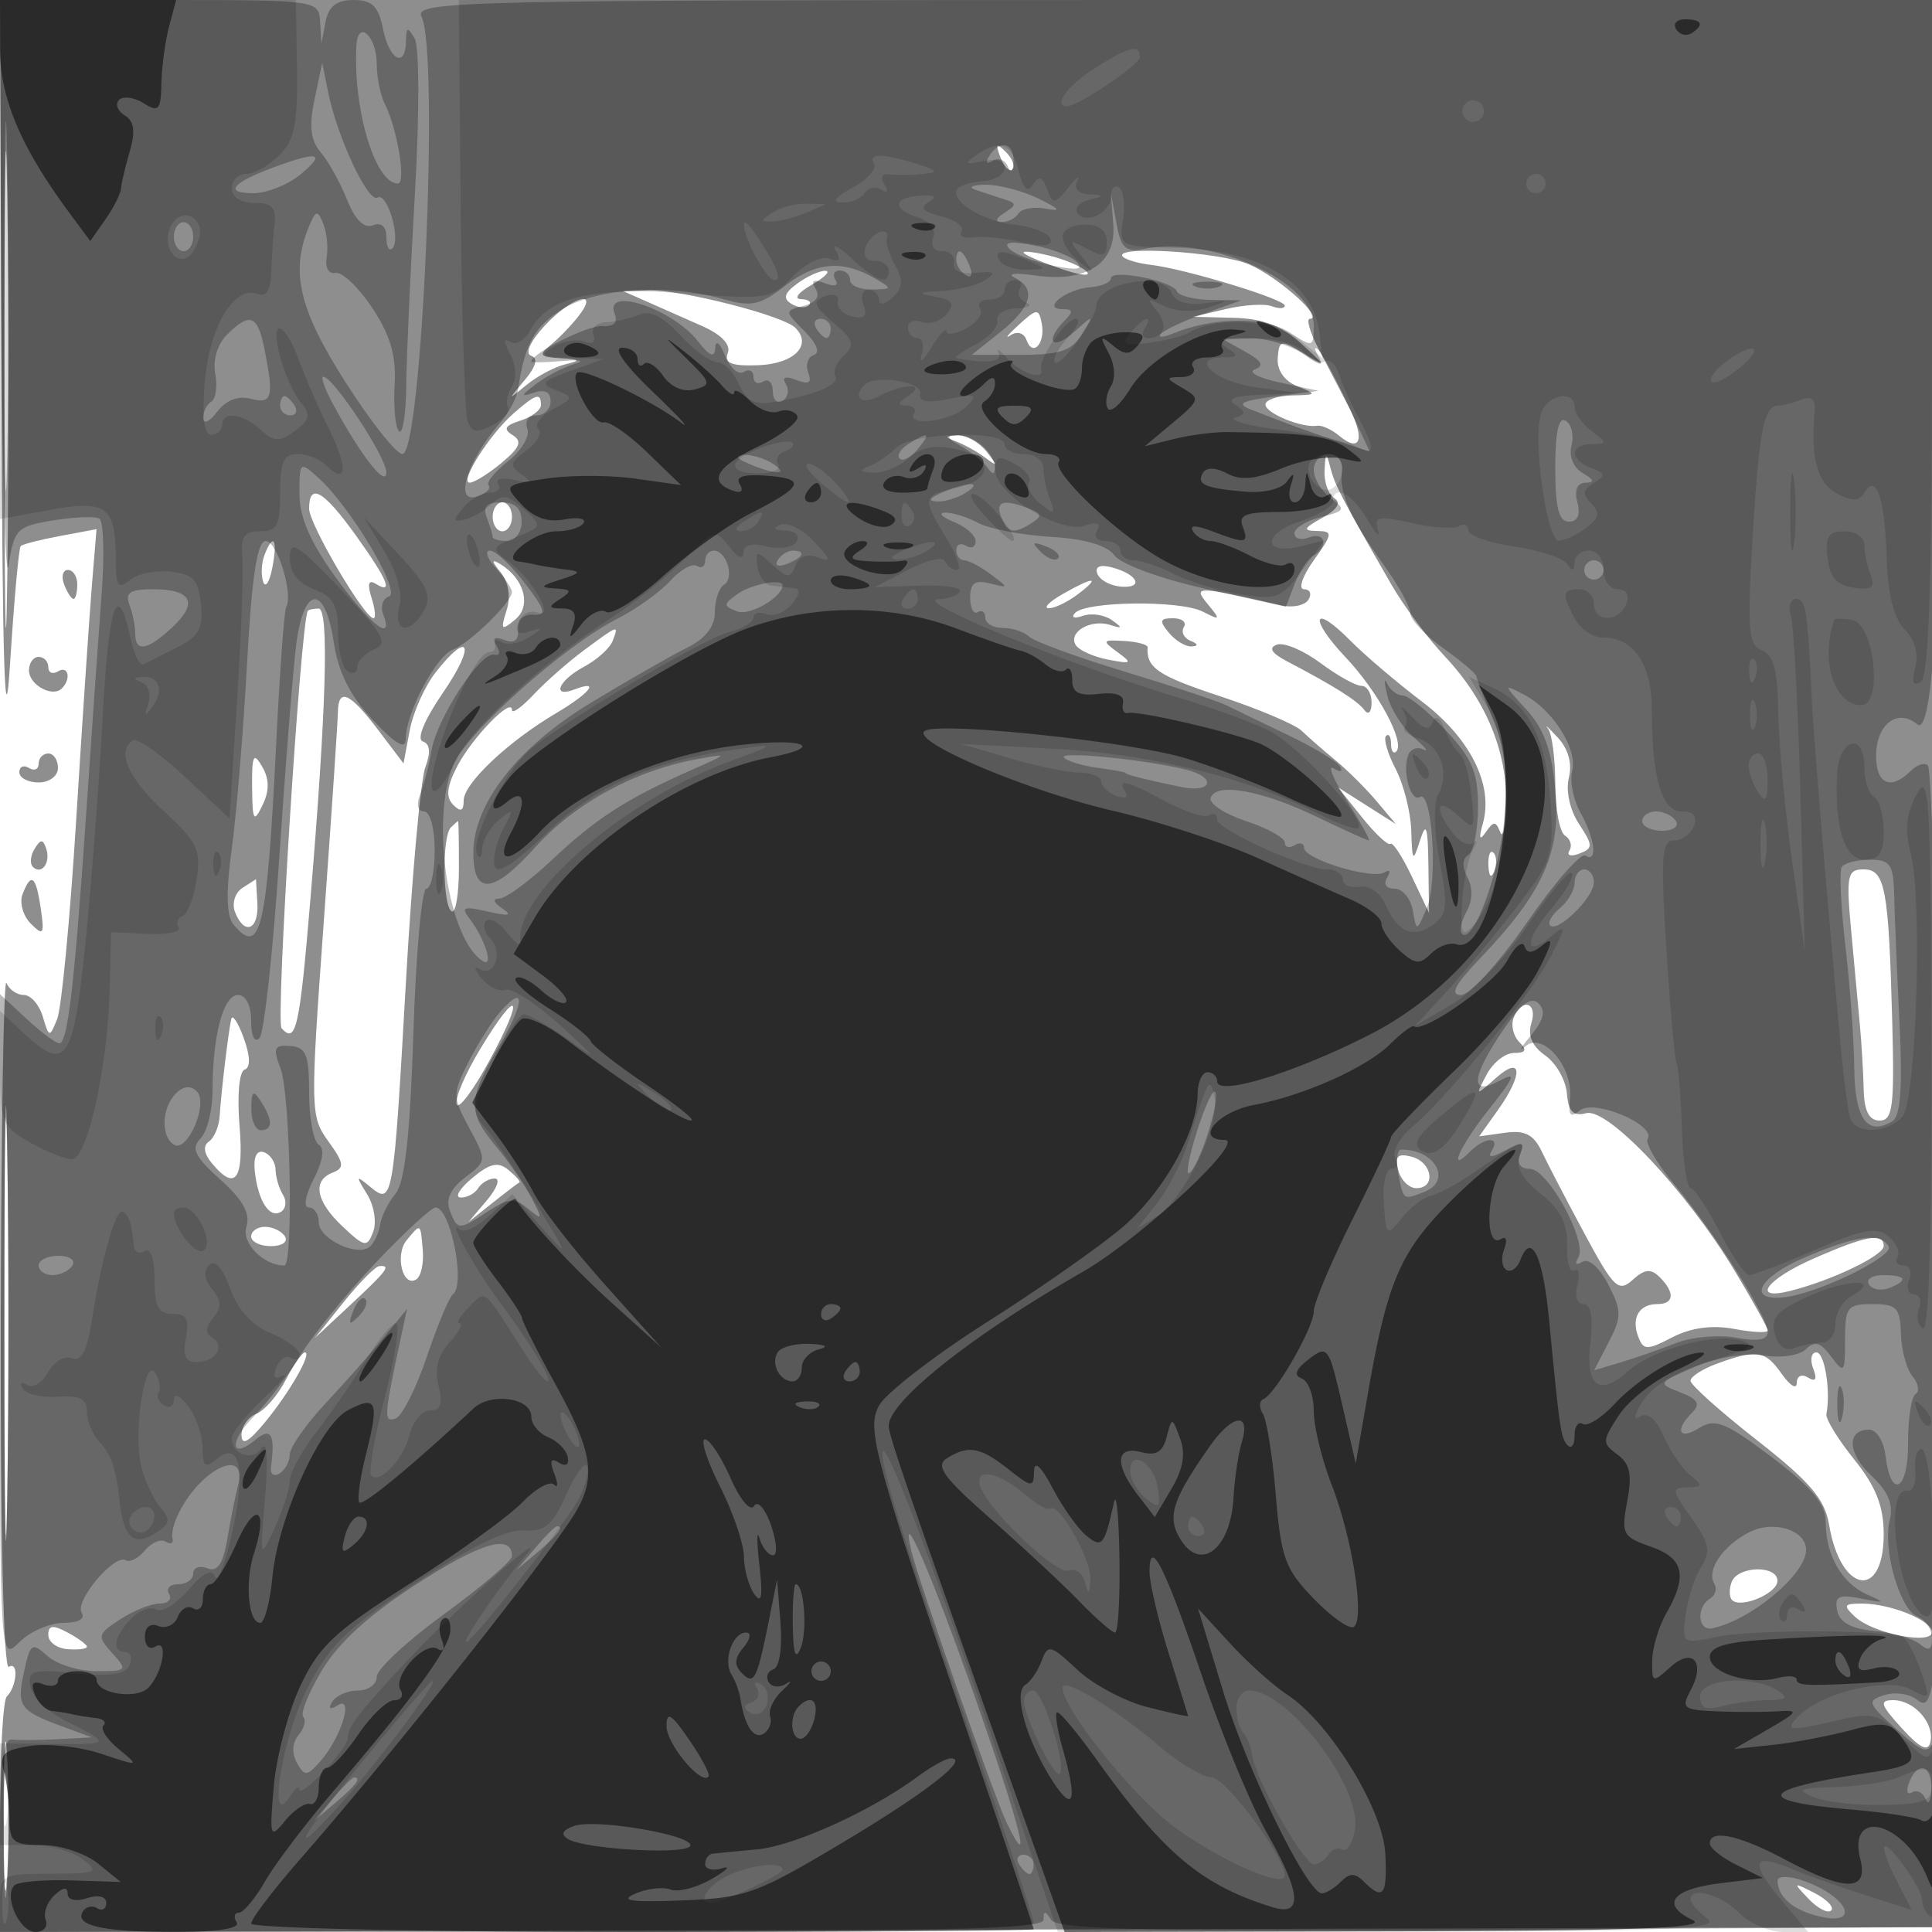 <svg xmlns="http://www.w3.org/2000/svg" width="200" height="200" fill="#000000"><path fill-opacity=".443" fill-rule="evenodd" d="M.149 40.25c.107 28.844.361 36.903.894 28.44.409-6.496.904-11.968 1.1-12.161s2.043-.666 4.103-1.05l3.746-.7-.482 5.86C9.245 63.863 8.511 74.825 7.879 85c-.631 10.175-1.515 19.4-1.963 20.5-.788 1.938-.835 1.93-1.482-.25-.367-1.237-1.252-2.25-1.967-2.25s-1.527-.563-1.805-1.25c-.277-.687-.54 15.089-.583 35.059-.047 21.644.289 36.081.833 35.745 1.035-.64.849 2.019-.216 3.084C.313 176.02 0 181.66 0 188.171v11.839l100.25-.255 100.25-.255.195-99.75L200.89 0H0zm.307.25c0 22 .132 30.858.293 19.683.161-11.174.161-29.174 0-40C.587 9.358.455 18.5.456 40.5m103.108-24.207c.376.986.935 1.541 1.243 1.233s.001-1.114-.683-1.793c-.988-.98-1.102-.865-.56.56M106 26.211c.275.271 2.065 1.021 3.977 1.668 1.913.646 3.038.745 2.5.219s-2.327-1.277-3.977-1.668-2.775-.49-2.5-.219m10.245.367c.318.318 1.631.699 2.917.846 3.497.399 13.838 3.546 13.838 4.211 0 .318-.602.348-1.339.065-.736-.282-2.873-.151-4.75.291l-3.411.804 4.194.103c3.01.073 4.987.826 7 2.666 2.638 2.409 2.654 2.471.267 1.023s-2.548-1.418-2.692.49c-.094 1.245.695 2.372 2.039 2.913 2.066.833 2.034.887-.558.947-1.512.034-2.75.461-2.75.946 0 .899 3.797 2.451 5.355 2.19.471-.079 1.494.387 2.274 1.034 2.232 1.852 2.719.325.968-3.038L136.443 36c-.856-1.65-1.236-3-.845-3 1.579 0-3.313-4.367-6.316-5.638-3.087-1.307-14.23-1.977-13.037-.784M82.54 29.347c-1.352.989-1.518 1.548-.625 2.1.67.415 1.488.483 1.818.153s-.037-.616-.816-.635-.292-.679 1.083-1.465 2.024-1.445 1.441-1.465c-.582-.019-1.888.571-2.901 1.312M67 31.237c1.375.606 3.934 1.738 5.686 2.516 2.012.893 2.99 1.927 2.654 2.804-.401 1.045.383 1.355 3.158 1.251 3.715-.14 5.631-2.079 3.831-3.879-1.264-1.264-11.768-3.945-15.128-3.861l-2.701.067zm-10.621 2.488c-1.498 1.617-2.065 2.88-1.391 3.104.737.246.499 1.131-.677 2.525-1.78 2.11-1.777 2.118.189.499 1.1-.905 2.9-1.866 4-2.134 1.667-.406 1.584-.512-.5-.635-2.126-.126-2.276-.33-1-1.366.825-.67 2.118-2.006 2.872-2.968 2.283-2.91-.652-2.091-3.493.975m49.074-.091c-1.126 1.026-1.507 1.51-.847 1.074.697-.46 1.392-.25 1.66.5.644 1.807 1.985.318 1.572-1.746-.31-1.555-.507-1.541-2.385.172M53.212 42.75c-2.522 2.196-5.734 7.261-4.577 7.217.476-.019 1.966-.95 3.312-2.07 1.886-1.57 2.142-2.224 1.117-2.857-1.002-.62-.805-.988.804-1.498C55.041 43.17 56 42.446 56 41.933c0-1.321-.502-1.174-2.788.817M99 45.713c.825.306 2.175 1.058 3 1.671 1.303.97 1.32.887.128-.634-.755-.962-2.105-1.714-3-1.671-1.362.066-1.383.17-.128.634m38.116 2.978c-.064 1.205.395 2.507 1.019 2.892.733.453.29 1.17-1.25 2.024-1.95 1.081-2.054 1.329-.567 1.358 1.689.032 1.667.248-.318 3.035-1.175 1.65-1.629 3-1.009 3s.826.486.459 1.081c-.368.595-1.632.86-2.809.589-8.825-2.026-9.187-2.033-7.621-.136 1.359 1.647 1.316 1.71-.52.777-2.355-1.196-12.095-1.083-13.221.153-.428.47-.063.6.812.288s2.225-.116 3 .435c1.157.822 1.124.912-.182.5-1.998-.631-4.369.759-3.552 2.082.337.546 1.849 1.228 3.359 1.517 2.454.469 2.557.387.964-.778-1.635-1.195-1.578-1.291.685-1.155 1.357.081 2.452.372 2.433.647-.147 2.122 1.073 2.95 7.452 5.057 3.988 1.317 7.81 2.934 8.495 3.592.684.659 2.259 2.033 3.5 3.055 1.24 1.021 3.155 2.926 4.255 4.231l2 2.375-3-1.905-3-1.905 2.5 3.118c1.375 1.715 2.695 2.945 2.933 2.734.238-.212 1.236 1.31 2.216 3.382l1.783 3.766-.066-5c-.052-3.974-.23-4.487-.866-2.5-.736 2.297-.809 2.216-.906-1-.059-1.925-.787-4.804-1.618-6.399s-1.279-3.132-.994-3.416c.285-.285.518.082.518.815s.242 1.091.537.796c.945-.945-1.868-6.184-5.229-9.739-3.873-4.098-3.428-5.693.484-1.735 1.489 1.507 4.825 4.345 7.413 6.308 5.004 3.794 7.421 8.629 6.302 12.604-.446 1.584-.354 1.855.306.903.798-1.151 1.029-1.151 1.487 0 .298.75.578-.564.621-2.919.1-5.424-2.106-10.747-6.307-15.218-1.809-1.925-4.323-5.3-5.587-7.5-5.221-9.086-5.843-10.278-6.308-12.098-.425-1.658-.502-1.621-.603.289M32 52.662C32 54.266 37.728 64 38.672 64c.254 0 .159-.956-.212-2.125-.454-1.43-.312-1.902.433-1.441 1.89 1.168 1.233-.431-2.063-5.021-3.342-4.654-4.83-5.502-4.83-2.751m19 .838c0 .825.45 1.5 1 1.5s1-.675 1-1.5-.45-1.5-1-1.5-1 .675-1 1.5m-23.626 3.967c-.309.807-.37 2.044-.134 2.75s.666.046.956-1.467c.566-2.953.099-3.682-.822-1.283m24.459 1.793c.827 1.02 1.057 2.513.605 3.934-.643 2.028-.541 2.136.897.943 1.719-1.427.941-4.253-1.59-5.773-.882-.53-.856-.268.088.896m61.768.142c.248.647 1.349 1.244 2.447 1.327 2.436.183 1.728-1.293-.958-1.995-1.227-.321-1.775-.076-1.489.668M6.638 60.5c.317.825.753 1.5.969 1.5S8 61.325 8 60.5 7.564 59 7.031 59s-.709.675-.393 1.5M110 61.5c-1.375.786-2.024 1.445-1.441 1.465.582.019 1.932-.626 3-1.433 2.469-1.868 1.68-1.884-1.559-.032m-78.141 1.75c-.747 1.32-3.336 42.482-2.717 43.183 1.49 1.687 1.868.025 2.964-13.027C33.786 73.394 34.085 63 32.983 63c-.541 0-1.047.112-1.124.25M121 65.5c.685.825 1.752 1.464 2.372 1.421.703-.049.654-.27-.128-.585-.691-.279-1.002-.918-.691-1.421s-.192-.915-1.116-.915c-1.382 0-1.46.268-.437 1.5m-60.5 1.778c-1.65 1.217-4.013 3.294-5.25 4.614S53 73.932 53 73.491c0-1.393-4.142 2.883-5.687 5.872-1.066 2.061-1.178 3.172-.398 3.952s1.085.654 1.085-.45c0-1.763 4.604-6.109 9.586-9.048 3.493-2.061 4.605-3.488 1.914-2.455-2.455.942-1.701-.916.947-2.334 1.346-.72 2.682-1.921 2.969-2.669.661-1.723.665-1.724-2.916.919m71.679-.543c-.888.322-.56.877 1 1.695 4.904 2.568 7.348 4.107 8.056 5.07.415.565.741.238.75-.75.008-.963-.465-1.75-1.052-1.75-.586 0-2.499-1.068-4.25-2.372-1.751-1.305-3.777-2.157-4.504-1.893m-87.08 2.866c-1.126 1.431-2.335 4.138-2.687 6.015l-.64 3.413-2.636-3.478c-2.945-3.886-4.125-4.397-4.158-1.801-.012.963-.672 10.75-1.467 21.75-1.401 19.392-1.387 20.081.484 22.658 1.617 2.228 1.692 2.748.467 3.218-2.167.832-1.779 2.978 1.012 5.599 2.281 2.144 2.527 2.186 3.158.542.376-.98.09-2.735-.635-3.899-1.195-1.92-1.164-1.991.331-.755 2.336 1.93 2.399 1.565 3.696-21.252.622-10.938 1.523-20.921 2.003-22.183.58-1.525.494-2.421-.256-2.671-.677-.226.163-2.255 2.098-5.067 3.381-4.914 2.766-6.584-.77-2.089M3 69.393c0 1.508 2.429 2.845 3.402 1.871.996-.995.669-2.426-.402-1.764-.55.34-1 .141-1-.441S4.55 68 4 68s-1 .627-1 1.393m157.25 6.036c.412.534.75 3.104.75 5.712s.457 5.024 1.016 5.369c.559.346.761 1.042.448 1.548-.312.505.147.645 1.02.31 1.446-.555 1.443-.83-.033-3.083-.943-1.439-1.379-3.436-1.042-4.777.367-1.462-.059-2.987-1.166-4.177-.959-1.03-1.405-1.436-.993-.902M4 79.059c0 .582-.45.781-1 .441s-1-.141-1 .441S2.9 81 4 81c1.111 0 2-.667 2-1.5 0-.825-.45-1.5-1-1.5s-1 .477-1 1.059M26.098 81.5c.033 3.49.17 3.726 1.077 1.853.725-1.5.714-2.707-.038-4-.895-1.542-1.07-1.181-1.039 2.147m20.569 4.167c-.914.914-.845 8.106.083 8.674.413.253.753-1.746.757-4.441s-.033-4.9-.083-4.9-.391.3-.757.667M3.583 87.866c-.431.697-.513 1.537-.183 1.867.895.895 1.871-.421 1.387-1.871-.338-1.016-.574-1.016-1.204.004m150.496 1.717c.048 1.165.285 1.402.604.605.289-.722.253-1.585-.079-1.917s-.568.258-.525 1.312m37.544 6.667c.314 3.438.719 7.825.901 9.75.181 1.925.362 4.963.403 6.75.051 2.264.552 3.25 1.653 3.25 1.353 0 1.54-1.451 1.307-10.132-.375-13.965-.732-15.868-2.975-15.868-1.676 0-1.804.618-1.289 6.25M2.332 92.578c-.333.867.056 2.239.865 3.048 1.294 1.294 1.417 1.105 1.023-1.578-.5-3.411-.995-3.797-1.888-1.47m22.772-.664c-.767.486-1.119 1.605-.781 2.485.952 2.481 2.482 1.889 2.321-.898l-.144-2.485c0 .008-.628.412-1.396.898M.452 137c0 20.075.133 28.288.297 18.25s.163-26.462 0-36.5C.585 108.713.452 116.925.452 137m49.246-28.385c-1.533 2.539-2.625 5.103-2.426 5.7s1.75-1.48 3.448-4.615c3.694-6.82 2.931-7.63-1.022-1.085m106.987-3.237c-.291.758-.024 1.883.593 2.5.829.829.688 1.122-.543 1.122-.915 0-2.196 1.013-2.845 2.25-1.175 2.238-1.17 2.24.964.345 2.733-2.426 2.859-.405.208 3.318l-1.939 2.723 2.689-.375c2.035-.284 2.954.186 3.783 1.932.602 1.269 2.602 5.11 4.444 8.536 3.017 5.611 3.51 6.084 4.969 4.764 1.249-1.131 1.891-1.194 2.806-.279 1.602 1.602 1.494 2.786-.255 2.786-1.885 0-2.715 1.43-1.965 3.385.54 1.408.897 1.413 3.531.05 1.928-.997 4.119-1.292 6.403-.864 1.91.358 3.472.431 3.472.161 0-.269-1.553-3.068-3.451-6.22-4.94-8.204-13.1-16.863-15.339-16.277-1.346.352-1.85-.161-2.006-2.04-.114-1.38-1.125-3.152-2.246-3.937q-2.039-1.428-1.431-3.343c.687-2.166-1.025-2.665-1.842-.537m-132.748.122c-.31 1.399-1.05 7.6-1.194 10-.066 1.1-.569 2.303-1.117 2.674-.636.429-.523 1.245.311 2.25 2.436 2.936 3.323 1.726 2.857-3.897-.258-3.111-.031-5.615.526-5.8.628-.21.595-1.387-.091-3.277-.589-1.622-1.171-2.5-1.292-1.95m2.437 15.729c.329 3.086 1.527 4.95 2.711 4.218.521-.322.615-1.117.208-1.766-.407-.65-.752-1.817-.767-2.595-.014-.778-.561-1.593-1.214-1.813-.736-.246-1.093.5-.938 1.956m118.369-.102c.27 1.03 1.113 1.873 1.874 1.873 2.072 0 1.667-2.693-.49-3.257-1.441-.376-1.76-.057-1.384 1.384m-95.864.825c-1.308 1.09-1.843 1.996-1.188 2.015.655.018 1.469-.417 1.809-.967s1.111-1 1.714-1 .239 1.013-.809 2.25L48.5 126.5l2.5-1.989c1.375-1.094 2.623-2.043 2.774-2.108s-.353-.639-1.12-1.276c-1.085-.9-1.924-.717-3.775.825M26 128c0 .55.927 1 2.059 1s1.781-.45 1.441-1-1.266-1-2.059-1-1.441.45-1.441 1m16.105.373c-1.253 1.511-.424 4.942.984 4.072.484-.299.789-1.647.678-2.995-.238-2.87-.196-2.843-1.662-1.077m145.645 1.912c-4.903 2.152-6.523 4.377-2.442 3.352 4.323-1.084 9.692-3.661 9.692-4.65 0-1.41-1.829-1.082-7.25 1.298m-152.196 4.537-2.947 3.678 3.697-3.446c3.819-3.561 4.221-4.105 2.946-3.982-.413.04-2.076 1.727-3.696 3.75m-5.991 8.057c-.819 1.583-2.181 3.144-3.026 3.468-.845.325-1.537 1.314-1.537 2.198 0 1.132.696.772 2.351-1.218 2.588-3.111 5.01-7.327 4.21-7.327-.28 0-1.18 1.295-1.998 2.879m148.187-1.717c-1.512.553-2.75 1.351-2.75 1.774s3.103 3.198 6.895 6.167c5.477 4.287 7.01 6.084 7.452 8.736 1.18 7.085 5.653 7.872 5.653.995 0-2.908-.805-4.953-3.049-7.745-1.677-2.087-2.974-4.198-2.882-4.692.458-2.452-.182-6.397-1.038-6.397-.532 0-.681.749-.33 1.664.43 1.119.256 1.427-.531.941-.661-.408-1.17-.165-1.17.558 0 .705-.701.282-1.557-.94-1.701-2.429-2.569-2.567-6.693-1.061m1.513 22.595c-.281.731-.263 1.576.038 1.877.916.916 4.699-.684 4.699-1.987 0-1.651-4.098-1.556-4.737.11m12.773 3.616c1.844 1.728 7.964 2.941 7.964 1.577 0-1.206-4.302-2.95-7.279-2.95-1.867 0-1.957.181-.685 1.373M5 169.252c0 .727.9 1.39 2 1.473s2-.03 2-.252c0-.221-.9-.884-2-1.473-1.531-.82-2-.76-2 .252M.385 188c0 6.875.16 9.688.355 6.25.196-3.437.196-9.062 0-12.5-.195-3.437-.355-.625-.355 6.25m196.48-9.102c1.887 2.075 2.729 2.487 2.968 1.452.448-1.95-1.671-4.35-3.84-4.35-1.483 0-1.344.46.872 2.898m-9.639 17.676c.95.994 2.001 1.533 2.336 1.197s-.442-1.148-1.726-1.807c-2.233-1.145-2.26-1.118-.61.61"/><path fill-opacity=".275" fill-rule="evenodd" d="M.142 31.25c.078 17.188.415 29.456.75 27.263.57-3.735.861-4.029 4.608-4.642 2.2-.361 4.353-.443 4.784-.183s.543 3.699.247 7.642-.997 13.92-1.559 22.17C7.719 101.886 7.014 108 6.146 108c-.367 0-1.899-1.143-3.406-2.54L0 102.919v34.541C0 172 0 172 2 170c1.1-1.1 3.152-2 4.559-2 1.569 0 2.302-.416 1.895-1.074-.744-1.204 3.42-6.122 4.578-5.406.408.252 1.293-.207 1.968-1.02s1.637-1.224 2.138-.915c.501.31.829.193.728-.261-.331-1.484 1.496-4.791 3.58-6.482 2.348-1.904 3.843-1.437 3.182.992-.249.916-.734 3.333-1.077 5.371-.455 2.701-1.021 3.552-2.088 3.143-.805-.309-1.463-.064-1.463.545S19.298 164 18.441 164s-1.281.45-.941 1-.099 1-.976 1-2.718.736-4.091 1.636c-2.362 1.547-2.405 1.737-.81 3.5 1.614 1.783 1.543 1.864-1.639 1.864-1.83 0-4.107-.706-5.061-1.569-1.604-1.452-1.785-1.335-2.423 1.571-.796 3.623-.489 4.08 3.822 5.672l3.178 1.174-3.5.194c-1.925.107-4.062.122-4.75.033-.928-.121-1.25 2.426-1.25 9.881V200h54c42.525 0 54.003-.266 54.015-1.25.012-.992.181-.99.816.01.628.99 10.55 1.205 46.234 1l45.435-.26.2-10.5c.109-5.775-.116-9.746-.5-8.825-.611 1.462-1.109 1.309-3.906-1.196-2.983-2.673-3.067-2.916-1.202-3.508 1.102-.35 2.619-.126 3.371.498 1.124.933 1.497-.076 2.1-5.667.827-7.672-.08-90.152-1.001-91.074-.328-.327-1.128-.062-1.779.589-2.089 2.089-3.653 1.313-3.565-1.768.09-3.161 2.26-4.727 4.256-3.07 1.691 1.403 2.516-14.373 2.521-48.229L201 0h-79.107c-75 0-79.062.091-78.25 1.75 1.846 3.769.028 45.251-1.983 45.248-.638-.001-3.298-3.357-5.91-7.459-4.785-7.512-5.7-11.387-3.787-16.039.721-1.754.905-1.798 1.497-.353.371.906.532 2.481.357 3.5-.181 1.062.212 1.748.921 1.607.681-.135 2.391 1.494 3.798 3.622 1.878 2.837 2.496 4.961 2.318 7.969-.133 2.255.07 4.413.452 4.794.382.382.719-1.743.749-4.722s.434-11.942.899-19.917c.475-8.158.464-15.156-.025-16-.733-1.266-.873-1.227-.899.25-.049 2.868-1.733 1.984-2.38-1.25-.471-2.356-1.127-3-3.055-3-1.752 0-2.58.645-2.889 2.25l-.434 2.25-.136-2.25C33.001.013 32.904 0 16.5 0H0zm.303.25C.444 48.55.581 55.666.748 47.312c.167-8.353.167-22.303 0-31C.582 7.616.445 14.45.445 31.5M36.899 4.691C36.528 11.318 38.832 19 41.191 19c.871 0-.052-5.675-1.332-8.184C39.387 9.889 39 8.003 39 6.625c0-2.878-1.948-4.671-2.101-1.934m-4.338 5.599c-.588 2.791-.415 4.241.656 5.5.799.94 2.02 3.142 2.712 4.893.814 2.059 1.754 2.992 2.664 2.643.883-.339 1.407.12 1.407 1.234 0 .975.279 1.494.62 1.153.921-.92-.535-5.883-1.543-5.26-.963.595-4.188-6.307-5.117-10.953l-.601-3zm69.844 5.865c-.422.682-.277.884.355.493.588-.363 1.297-.095 1.576.596.305.758.537.562.585-.494.089-1.979-1.438-2.34-2.516-.595m-74.083 1.171C23.992 18.925 23.149 20 26.223 20c1.405 0 3.618-.885 4.916-1.967 2.663-2.218 1.836-2.426-2.817-.707M101 19.658c.825.275 2.162.714 2.972.975 1.296.418 1.296.586 0 1.405-.898.568-1.008.937-.281.947.655.008 1.443-.393 1.751-.891s1.572-.719 2.809-.489c1.679.311 1.489.046-.751-1.049-1.65-.806-4.125-1.451-5.5-1.432s-1.825.259-1 .534m14.25 3.592c.311 4.04-2.792 6.042-8.148 5.257-1.981-.291-2.918-.186-2.081.232q3.444 1.721-1.473 5.641l-2.951 2.353h5.044c4.061 0 5.298-.412 6.343-2.116 1.289-2.1 1.282-2.102-.842-.212-2.223 1.977-3.057.91-.942-1.205.933-.933.889-1.2-.2-1.2-2.253 0 .362-2.076 2.851-2.264 1.182-.089 2.149-.505 2.149-.924 0-1.004 6.402.258 6.833 1.347.184.462 1.759.861 3.5.885l3.167.044-3.824 1.364c-2.104.75-4.129 1.702-4.5 2.115s.224.382 1.324-.07c4.128-1.695 9.495-1.731 12.013-.08 2.404 1.575 2.487 1.552 2.487-.706 0-4.504-10.467-9.3-17.404-7.974-2.097.401-2.537.018-3.025-2.634L115 20zM18 24.5c0 .825.45 1.5 1 1.5s1-.675 1-1.5-.45-1.5-1-1.5-1 .675-1 1.5m86.5 1.262c.55.565 2.575 1.347 4.5 1.738 2.505.509 3.207.402 2.469-.376-.567-.598-2.592-1.379-4.5-1.737-2.365-.444-3.151-.325-2.469.375M99 26.941c0 .518.445 1.216.989 1.552.566.35.734-.051.393-.941C99.717 25.82 99 25.503 99 26.941m-17.714 2.632c-2.588 2.026-3.503 2.225-6.396 1.395-5.626-1.613-13.057-1.164-16.613 1.005-2.935 1.789-3.952 3.606-4.639 8.288-.133.904-.948 2.452-1.811 3.441-3.568 4.086-4.935 8.66-2.284 7.643.849-.326 1.314-.821 1.034-1.101s.628-1.404 2.018-2.497 2.288-2.609 1.997-3.367c-.302-.787.102-1.38.939-1.38.808 0 1.469-.661 1.469-1.469 0-.957-.609-1.262-1.75-.877-1.397.473-1.346.289.25-.911 1.1-.826 2.9-1.763 4-2.081s.538-.45-1.25-.294-3.25.19-3.25.074c0-.848 5.865-3.797 7.336-3.689 1.217.09 1.648-.351 1.281-1.309-1.092-2.847 5.97-.503 8.611 2.857 1.263 1.607 1.751 1.795 1.813.699.049-.851.488-.498 1.014.814.51 1.273 1.382 2.034 1.937 1.691.554-.343 1.008-.12 1.008.495s.45.84 1 .5 1 .11 1 1 .457 1.335 1.016.99c.559-.346.71-1.124.336-1.729-.446-.722-.069-.867 1.095-.42 1.294.497 1.625.29 1.221-.765-.306-.796-.047-1.616.576-1.824.688-.229.311-1.197-.964-2.472-2.081-2.081-2.082-2.099-.087-2.62 1.283-.336 1.732-.972 1.244-1.763-.538-.87-.256-1.042.951-.578 1.019.391 1.468.257 1.105-.33-.336-.544-.134-.989.448-.989S88 28.45 88 29s1.013.986 2.25.97c2.155-.03 2.168-.078.305-1.159-3.319-1.926-6.129-1.695-9.269.762m42.464.089c.688.278 1.813.278 2.5 0 .688-.277.125-.504-1.25-.504s-1.937.227-1.25.504M23.485 34.658c-.973.973-1.471 2.634-1.206 4.024.249 1.301.063 2.607-.413 2.901s-.852 1.071-.834 1.726c.017.655.672.346 1.454-.688.906-1.195 2.166-1.684 3.468-1.343 2.229.583 2.426-.13 1.421-5.153-.708-3.539-1.514-3.843-3.89-1.467M84.5 34c.34.55.816 1 1.059 1s.441-.45.441-1-.477-1-1.059-1-.781.45-.441 1m44.401 2.402c1.728.957 2.008 1.472 1 1.836-.77.278.399.892 2.599 1.365l4 .859-4.5.578c-3.522.453-4.065.748-2.5 1.36 4.257 1.663 6.11 2.337 9.145 3.324l3.146 1.023-2.283-4.928c-1.256-2.71-2.631-5.241-3.056-5.623s-.401-.056.054.727c.606 1.044.191.978-1.563-.25-1.313-.92-3.75-1.657-5.416-1.638l-3.027.036zM34.427 41.75c2.872 5.343 5.56 8.795 5.566 7.15.007-1.56-5.491-9.9-6.525-9.9-.286 0 .146 1.237.959 2.75M29 42c0 .55.477 1 1.059 1s.781-.45.441-1-.816-1-1.059-1-.441.45-.441 1m132 6.441c0 4.11.367 5.559 1.406 5.559.914 0 1.224-.7.884-2-.333-1.273-.026-2.011.843-2.03.967-.022.882-.314-.29-.998-.979-.571-1.455-1.741-1.163-2.857.272-1.039.005-2.192-.593-2.561-.733-.453-1.087 1.139-1.087 4.887m-66.971-2.48c-.809.512-1.211 1.191-.893 1.509s1.148-.108 1.844-.946c1.443-1.738 1.166-1.902-.951-.563m5.471.234c1.1.624 2.331 1.623 2.735 2.22q.735 1.089.75.035c.022-1.555-2.163-3.454-3.935-3.42-1.149.023-1.033.324.45 1.165M77.5 48c2.749 1.181 4.328 1.181 2.5 0-.825-.533-2.175-.945-3-.914-.989.036-.819.347.5.914m58.5.64c0 .902.787 2.215 1.749 2.918 1.598 1.169 1.513 1.338-1 1.969-1.512.379-2.749 1.139-2.749 1.688 0 .55.675.74 1.5.423 1.702-.653 2.06.898.438 1.9-.584.361-1.456 1.695-1.939 2.964l-.877 2.308-8.281-1.846c-4.658-1.038-8.797-2.551-9.46-3.457-.769-1.053-3.064-1.724-6.615-1.936-2.99-.178-6.381-.83-7.535-1.448-1.155-.617-2.692-1.094-3.415-1.06-.724.035-.303.471.934.968 1.237.498 2.25 1.396 2.25 1.996s-.45.813-1 .473-1-.141-1 .441.364 1.059.809 1.059 1.682.653 2.75 1.45c1.906 1.424 1.904 1.441-.095.94-1.536-.386-2.035-.023-2.035 1.476 0 1.093.353 1.769.785 1.502.432-.268.786-.009.786.573S102.81 65 103.8 65s2.227.411 2.75.912c.522.502 4.985 2.134 9.916 3.627s9.656 3.058 10.5 3.478 3.697 1.797 6.34 3.06c2.643 1.262 5.075 2.731 5.404 3.263.344.557.073.644-.637.205-.68-.42-.069 1.085 1.358 3.346 1.427 2.26 2.448 4.109 2.269 4.109s-2.604-1.099-5.389-2.443c-5.694-2.746-10.411-3.595-10.983-1.976-.21.595 1.43 1.679 3.645 2.41S133 86.725 133 87.219s.45.621 1 .281 1-.217 1 .273c0 1.174 7.046 3.316 8.32 2.53.554-.343.675-.104.275.542-.417.676-.095 1.155.776 1.155.82 0 1.666 1.013 1.881 2.25.386 2.224.403 2.221 1.469-.301 1.15-2.72.539-12.228-.735-11.44-.925.571-1.823-2.525-1.238-4.265.233-.691.947-.99 1.587-.663.641.326.2-.234-.979-1.244-1.178-1.01-2.412-2.962-2.74-4.337s-.339-1.937-.023-1.25c.315.688 1.046 1.25 1.622 1.25s2.564 1.607 4.417 3.571c2.765 2.932 3.368 4.353 3.368 7.941 0 2.404-.451 4.649-1.003 4.99-.63.389-.661 1.257-.084 2.335.571 1.067.537 2.394-.089 3.514-.554.989-.774 2.032-.489 2.317 1.172 1.172 3.961-6.491 4.414-12.125.345-4.303.003-7.2-1.185-10.045-.919-2.199-1.698-4.223-1.731-4.498s-1.584-1.584-3.446-2.91c-1.863-1.325-3.387-2.945-3.387-3.6 0-.654-1.264-2.945-2.809-5.09-3.414-4.739-4.568-7.34-4.282-9.65.125-1.013-.442-1.75-1.346-1.75-.86 0-1.563.738-1.563 1.64M31 51.143c0 2.403 1.14 5.024 3.75 8.625 3.571 4.926 6.095 6.877 4.913 3.797-.303-.79-.028-1.61.611-1.823 1.286-.429-3.949-9.233-7.285-12.252C31.04 47.726 31 47.76 31 51.143M97.5 51c-1.319.567-1.489.878-.5.914.825.031 2.175-.381 3-.914 1.828-1.181.249-1.181-2.5 0m-47.107 2.582c.334.87.607 1.77.607 2s.675.418 1.5.418c.833 0 1.5-.889 1.5-2 0-1.367-.667-2-2.107-2-1.51 0-1.935.448-1.5 1.582m53.245-.082c.654 1.704 1.295 1.829 3.196.624 1.064-.675.997-.975-.332-1.485-2.635-1.011-3.484-.756-2.864.861M25.57 68.75c-.385 7.013-1.1 15.654-1.589 19.204-.603 4.385-.543 6.869.188 7.75 2.808 3.383 3.47.582 4.42-18.704.367-7.425.832-13.791 1.034-14.147.768-1.351-.928-6.853-2.113-6.853-.884 0-1.44 3.651-1.94 12.75m82.163-11.626c.679.684 1.486.991 1.793.683.308-.308-.247-.867-1.233-1.243-1.425-.542-1.54-.428-.56.56m-56.388 1.705c.91 1.006 1.655 2.107 1.655 2.448 0 1.037-4.396 5.334-6.092 5.956-1.748.64-4.908 6.59-4.908 9.239 0 1.182-.991.619-3.39-1.924-2.372-2.515-3.592-4.939-4.061-8.071-.908-6.051-3.113-5.896-3.889.273-.329 2.612-1.123 12.625-1.765 22.25s-1.555 17.927-2.03 18.45c-.508.557-.865-.166-.865-1.75 0-1.624-.548-2.7-1.375-2.7-1.51 0-2.625 4.215-2.625 9.925 0 2.021-.562 4.245-1.25 4.942-1.003 1.016-.597 1.854 2.056 4.236 2.343 2.104 3.13 3.523 2.702 4.872-.534 1.683 1.75 4.025 3.926 4.025.959 0 .625-17.716-.384-20.369-.819-2.153-.68-2.479 1-2.352 1.638.123 1.95.904 1.95 4.875 0 2.6.448 5.005.996 5.344.628.387.433 1.706-.525 3.559-.874 1.688-1.085 2.943-.497 2.943.564 0 1.026.69 1.026 1.532 0 1.743 4.076 3.654 5.319 2.494.451-.42.921-1.453 1.044-2.294.124-.842.837-2.269 1.587-3.171.96-1.158 1.503-6.046 1.842-16.601.264-8.228.869-14.96 1.344-14.96S45 90.2 45 88c0-2.258-.482-4-1.107-4-.656 0-.82-.713-.403-1.75.388-.963.917-3.013 1.176-4.557.564-3.356 5.123-10.307 6.506-9.918.537.151.644-.263.238-.92q-.736-1.194.802-.604 1.541.593 1.414-1.08c-.076-1.004.557-1.618 1.585-1.539 1.419.11 1.271-.445-.868-3.25C52.924 58.522 51.296 57 50.726 57s-.291.823.619 1.829M73 58.059c0 .582-.39.818-.866.524-.477-.295-1.714.401-2.75 1.547s-3.487 2.901-5.446 3.901c-5.552 2.833-15.631 11.814-17.018 15.163-2.381 5.748-.521 18.081 3.061 20.295 1.184.731.222-2.324-1.386-4.405-.91-1.177-.589-1.298 1.905-.719 2.182.506 2.591.419 1.5-.319-.939-.636-1.049-1.021-.293-1.031.663-.008 3.138-1.836 5.5-4.062 4.487-4.23 7.611-6.242 14.293-9.205 3.954-1.754 3.962-1.767.646-1.159-6.43 1.18-12.659 4.577-16.751 9.135-4.338 4.832-6.395 5.01-6.395.555 0-5.065 4.598-10.947 12.118-15.499 3.888-2.354 8.377-4.924 9.976-5.71C73.023 66.12 74 64.879 74 63.379c0-1.244.43-2.527.956-2.852 1.112-.687.256-3.527-1.063-3.527-.491 0-.893.477-.893 1.059m7.507-.07c-.35.566.051.734.941.393 1.732-.665 2.049-1.382.611-1.382-.518 0-1.216.445-1.552.989M164 59c0 .55.45 1 1 1s1-.45 1-1-.45-1-1-1-1 .45-1 1m-87.677 2.506c-1.471 1.075-1.47 1.224.008 1.791 1.274.489 4.669-1.476 4.669-2.702 0-.746-3.285-.107-4.677.911m-62.93 1.076c.334.87.607 2.22.607 3 0 1.978 1.246 1.769 3.834-.642 2.724-2.538 2.012-3.94-2-3.94-2.369 0-2.913.353-2.441 1.582m144.601 10.857c1.837 1.995 2.632 4.205 3.018 8.385.592 6.423-1.269 10.564-7.831 17.426-2.573 2.69-3.122 3.75-1.944 3.75.917 0 3.931-3.309 6.819-7.487 2.847-4.118 5.574-7.242 6.06-6.941 1.302.805 1.01-1.716-.518-4.474-.732-1.321-1.114-3.233-.848-4.248.595-2.278-1.985-6.382-5-7.951-2.158-1.123-2.148-1.06.244 1.54m-47.854 4.982c.352.381 1.927.861 3.5 1.067s2.86.44 2.86.52c0 .172 1.976.674 5.75 1.459 3.278.682 3.746-1.006.5-1.803-4.268-1.048-13.248-1.933-12.61-1.243M170 85c0 .55.927 1 2.059 1s1.781-.45 1.441-1-1.266-1-2.059-1-1.441.45-1.441 1m20.648 4.76c-.258.418-.079 4.13.398 8.25.476 4.119.886 9.804.91 12.633.044 5.179 1.371 7.009 3.933 5.426.861-.532 1.075-3.452.747-10.158-.254-5.176-.501-11.098-.549-13.161-.076-3.285-.389-3.75-2.528-3.75-1.343 0-2.652.342-2.911.76M163 91.378c0 .757-.686 1.946-1.524 2.642s-1.291 1.498-1.006 1.783c.778.779 4.53-2.913 4.53-4.458 0-.74-.45-1.345-1-1.345s-1 .62-1 1.378M.45 137.5c.001 19.25.135 26.983.299 17.185.164-9.797.163-25.547-.001-35S.45 118.25.45 137.5m51.331-32.756c-.847.966-2.325 3.304-3.285 5.197-1.668 3.289-1.664 3.591.086 6.84 1.815 3.371 1.811 3.414-.425 5.1-1.491 1.125-2.032 2.28-1.599 3.41.805 2.097.917 2.099 3.982.091 2.104-1.379 2.716-1.416 4.129-.25 1.516 1.251 1.546 1.154.346-1.132-.722-1.375-2.37-3.772-3.664-5.327-2.98-3.583-2.948-4.797.27-10.29 2.732-4.661 2.82-6.673.16-3.639m103.821 1.891c-3.319 4.885-3.476 6.903-.408 5.261 1.819-.973 1.647-.484-1 2.859-3.095 3.908-4.428 6.879-1.994 4.445 1.504-1.504 3.152-1.578 2.238-.1-.483.782-.073.775 1.419-.023 1.743-.933 1.999-.866 1.514.4-.373.97-.009 1.523 1.002 1.523 1.88 0 6.009 7.572 5.01 9.189-.412.666-.242.842.42.433.645-.399 1.77.585 2.68 2.345 1.406 2.719 1.412 3.336.055 5.96l-1.514 2.926 2.738-.819c1.506-.451 4.083-1.348 5.728-1.993 1.644-.646 4.456-.898 6.25-.562 2.218.416 3.26.226 3.26-.596 0-1.587-5.556-10.359-9.677-15.278-1.794-2.142-3.036-4.26-2.76-4.707.893-1.444-5.543-4.159-6.998-2.952-.999.829-1.235.553-1.041-1.216.359-3.266-2.808-6.99-4.608-5.419-.75.654-.508.166.537-1.085 1.354-1.62 1.591-2.582.826-3.347-.766-.766-1.822.026-3.677 2.756M18.2 113.2c-1.456 1.456-1.572 4.452-.204 5.297 1.404.868 3.62-4.281 2.377-5.524-.631-.631-1.395-.551-2.173.227m105.743 3.815c-.856 2.675-1.227 4.66-.823 4.411.987-.61 3.126-7.208 2.71-8.36-.181-.504-1.031 1.273-1.887 3.949m-97.928-2.265c-.008 1.237.435 2.25.985 2.25 1.253 0 1.253-1.061 0-3-.784-1.213-.972-1.069-.985.75m118.74 6.75c.532 2.782.467 2.736 2.663 1.893 2.944-1.129 1.189-4.393-2.361-4.393-.429 0-.565 1.125-.302 2.5M38.86 130.75c-2.995 3.162-6.502 7.48-7.793 9.595-1.291 2.114-3.457 4.954-4.813 6.31-2.589 2.589-2.406 4.546.222 2.365 1.583-1.314 2.033-.505 1.576 2.83-.102.743.294 1.054.881.691.587-.362 1.067-1.255 1.067-1.982s1.688-3.13 3.75-5.338c2.063-2.207 4.793-5.298 6.068-6.867l2.319-2.854-.617 2.867c-1.771 8.231-1.817 8.899-.592 8.49.677-.225 2.139-3.098 3.248-6.384 1.109-3.285 2.324-6.198 2.699-6.473 1.359-.995-.233-9-1.79-9-.429 0-3.231 2.588-6.225 5.75m147.853-.529c-4.681 2.014-5.918 4.481-2.041 4.074 3.509-.368 11.471-4.254 10.833-5.287-.903-1.461-3.365-1.121-8.792 1.213M4 131c0 .55.648 1 1.441 1s1.719-.45 2.059-1-.309-1-1.441-1S4 130.45 4 131m189.473 1.956c.325.526 1.252.703 2.059.393 2.067-.793 1.824-1.349-.591-1.349-1.132 0-1.793.43-1.468.956m-156.909 2.751c-.542 1.425-.428 1.54.56.56.684-.679.991-1.486.683-1.793-.308-.308-.867.247-1.243 1.233M191 138.691c0 3.441-.097 3.559-1.433 1.75-1.095-1.484-1.712-1.666-2.618-.773-.664.654-2.584.941-4.365.652-1.866-.303-4.811.183-7.132 1.177-3.863 1.655-3.897 1.714-1.532 2.629 1.846.714 2.142 1.212 1.25 2.104-1.852 1.852-1.36 2.906.743 1.592 1.64-1.024 2.709-.593 7.5 3.024 4.202 3.173 5.587 4.847 5.587 6.752 0 3.416 1.67 6.311 4.315 7.481 1.898.84 1.814.893-.646.405-2.335-.464-2.771-.249-2.492 1.227.233 1.228 1.433 1.893 3.827 2.121 1.918.182 4.052.8 4.742 1.372.919.763 1.254.6 1.254-.613 0-.91-.666-1.909-1.48-2.222-1.845-.708-3.657-6.977-2.894-10.015.403-1.604-.147-2.94-1.876-4.561-2.512-2.355-2.63-4.793-.233-4.793.743 0 1.493 1.203 1.667 2.673.548 4.628 2.366 3.649 2.34-1.26-.013-2.532.335-4.826.775-5.098.439-.271.297-1.097-.315-1.835-.613-.738-1.153-2.723-1.201-4.411-.076-2.686-.442-3.069-2.935-3.069-2.616 0-2.848.3-2.848 3.691m-.805 6.809c.02 1.65.244 2.204.498 1.231s.237-2.323-.037-3-.481.119-.461 1.769m-9.114 13.113c-2.739 1.404-4.469 3.95-3.619 5.326.314.507.113 1.205-.446 1.551-1.449.896-1.26 3.384.234 3.073 3.976-.829 9.639-5.533 9.718-8.072.066-2.08-3.362-3.173-5.887-1.878M55.405 160.25 53.5 162.5l2.25-1.905c2.114-1.79 2.705-2.595 1.905-2.595-.19 0-1.202 1.012-2.25 2.25m-12.249 3.715c-4.931 3.185-8.133 6.099-9.832 8.948-1.386 2.324-2.254 4.49-1.93 4.814s.107 1.169-.482 1.879c-.66.796-.729 1.898-.18 2.879.801 1.431 1.047 1.411 2.461-.197 2.136-2.432 3.478-6.821 1.76-5.759-.82.507-1.012.376-.548-.374.392-.635 1.586-1.155 2.654-1.155S39 174.361 39 173.58s3.15-3.711 7-6.511 7-5.488 7-5.973c0-2.359-3.187-1.43-9.844 2.869m51.178-3.465c.721 3.061 8.659 25.703 9.903 28.248 2.675 5.473 1.427.47-3.125-12.527-4.56-13.019-8.047-21.106-6.778-15.721M.37 190c0 5.775.165 8.137.367 5.25s.202-7.613 0-10.5S.37 184.225.37 190m197.248-5.448c-.327.854-.189 1.301.308.994s1.131.007 1.41.698.542.244.585-.994c.09-2.567-1.411-3.022-2.303-.698M34.405 186.25 32.5 188.5l2.25-1.905c2.114-1.79 2.705-2.595 1.905-2.595-.19 0-1.202 1.012-2.25 2.25M105.5 193c.34.55.816 1 1.059 1s.441-.45.441-1-.477-1-1.059-1-.781.45-.441 1m78.515 1.683c.032 1.69 1.573 3.031 4.235 3.682 4.695 1.149 2.876-2.315-2-3.81-1.238-.379-2.243-.322-2.235.128"/><path fill-opacity=".136" fill-rule="evenodd" d="M0 26.863v26.864l5.147-.935c5.892-1.071 6.813-.387 6.838 5.08.012 2.821.251 3.177 1.455 2.178.791-.657 2.704-1.049 4.25-.872 2.318.266 2.862.859 3.11 3.389.245 2.507-.211 3.322-2.5 4.468-1.54.77-3.097 1.552-3.459 1.736s-.959-1.034-1.327-2.707c-1.363-6.206-2.251-3.681-2.889 8.214C10.265 81 9.456 91.563 8.828 97.75c-1.243 12.251-2.005 13.312-6.514 9.076L0 104.651l.006 5.925c.006 5.565.193 6.03 3.081 7.674 1.691.962 3.652 1.75 4.357 1.75 1.591 0 3.703-9.506 3.907-17.581L11.5 96.5l3.76.17c2.068.094 3.527-.205 3.243-.664-.283-.46-.103-.986.401-1.171.503-.184 1.156-1.889 1.451-3.789.473-3.053.076-3.878-3.41-7.097-3.719-3.433-4.927-6.224-3.165-7.313.429-.265 2.85 1.445 5.38 3.802l4.6 4.284.777-12.111c.428-6.661.673-13.349.545-14.861-.185-2.191.189-2.75 1.843-2.75C28.679 55 29 54.382 29 51c0-3.185.367-4 1.8-4 .99 0 2.332.533 2.983 1.183 2.129 2.129 2.268.221.276-3.772-1.074-2.151-2.481-5.373-3.127-7.161S29.393 34 28.948 34c-1.055 0 .605 5.756 2.222 7.705 1.03 1.241.915 1.759-.638 2.895-1.621 1.186-2.128 1.17-3.541-.108C25.104 42.785 23 42.525 23 44c0 .55-.506 1-1.124 1-.75 0-.973-1.822-.669-5.485.475-5.73 3.058-10.011 5.48-9.082q1.313.504 1.396-2.214c.046-1.496.196-3.731.333-4.969.196-1.762-.257-2.25-2.083-2.25C24.926 21 24 20.405 24 19.5c0-.825.675-1.5 1.5-1.5s2.366-.866 3.424-1.924c1.563-1.563 1.904-3.255 1.815-9L30.629 0H0zm47.687-5.748c.104 11.614.434 21.759.736 22.544.426 1.111 1 1.185 2.59.334 1.124-.601 1.835-1.43 1.581-1.841s-.073-1.377.402-2.146c.505-.816.436-2.199-.166-3.323-.715-1.336-.709-1.726.02-1.276.577.357 1.505-.202 2.062-1.242 1.828-3.417 6.424-4.502 16.003-3.779 8.45.638 8.924.564 11.153-1.753 1.298-1.348 2.976-2.169 3.794-1.856 1.049.403 1.232.159.641-.857-.454-.781.289-.408 1.65.83C90.837 29.189 92 29.567 92 28c0-.55-.661-1-1.469-1-.894 0-1.243-.586-.893-1.5.573-1.491 2.555-2.183 2.15-.75-.117.413.285 1.65.893 2.75.849 1.535.782 2.3-.288 3.289-.803.744-1.393.85-1.393.25 0-.571-.498-1.039-1.107-1.039s-.835.708-.503 1.573c.431 1.124.105 1.463-1.144 1.19-.96-.21-1.639-.901-1.508-1.536.139-.673-.42-.902-1.339-.55-1.318.506-1.173.954.884 2.721 2.088 1.794 2.25 2.314 1.068 3.419-.767.717-1.165 1.675-.884 2.129.53.858-2.146 1.971-6.468 2.691-1.873.312-2.752-.155-3.5-1.86-.55-1.252-1.557-2.277-2.24-2.277-.682 0-2.416-1.268-3.853-2.817-1.778-1.918-3.138-2.59-4.259-2.106-.906.392-2.446.743-3.422.782-.98.038-1.562.622-1.301 1.304.283.736-.087 1.02-.914.702-.764-.293-2.203-.058-3.199.521-1.528.889-1.264 1.07 1.689 1.16l3.5.106-3.442 1.244c-2.985 1.078-3.184 1.343-1.5 1.996 1.857.72 1.842.807-.339 1.982-1.255.677-1.931 1.581-1.502 2.01s-.117 1.435-1.214 2.237c-1.722 1.26-1.79 1.6-.498 2.505 1.187.832 1.032.946-.756.554-1.239-.271-2-.085-1.691.413.308.499-.086.907-.877.907-.79 0-2.017.7-2.728 1.556-1.066 1.285-1.048 1.503.104 1.25.767-.168 2.022-.89 2.788-1.603 1.148-1.07 1.74-.984 3.368.489 1.953 1.768 1.945 1.8-.748 2.901-2.6 1.062-2.638 1.176-.844 2.522 2.572 1.929 4.885 6.016 2.993 5.291-.746-.287-1.616.157-1.934.986-.412 1.072-.089 1.355 1.121.982 1.511-.467 1.505-.4-.059.605-.967.621-2.215.846-2.775.501-.559-.346-.893-.258-.742.196.151.453-.103.824-.566.824-1.12 0-3.691 4.992-5.28 10.25-1.53 5.066-.402 5.618 1.846.904 1.619-3.395 8.994-10.118 16.275-14.837 2.2-1.426 5.476-4.06 7.281-5.854 3.156-3.137 3.335-3.189 4.718-1.362.849 1.122 1.45 1.38 1.469.63.021-.835.849-1.064 2.423-.669 1.315.33 2.691.114 3.059-.481.38-.616-.111-1.115-1.141-1.16-1.172-.051-1.342-.265-.484-.608.728-.291 2.288.505 3.466 1.769 1.745 1.873 1.816 2.173.387 1.625-1.123-.431-1.964-.124-2.339.853-.519 1.351-.793 1.339-2.387-.103-1.673-1.515-1.781-1.5-1.531.207.148 1.01.789 1.892 1.424 1.961s1.66.181 2.277.25c.774.086.724.605-.16 1.671-.705.85-1.885 1.314-2.622 1.031S78 63.45 78 63.923s-1.098 1.136-2.439 1.472c-2.721.683-17.861 9.662-20.851 12.366-2.522 2.281-5.958 9.068-5.347 10.564.269.66.514.462.558-.453.043-.895.828-2.245 1.743-3 1.512-1.247 1.552-1.162.436.93-.674 1.267-1.086 2.972-.913 3.79.216 1.026 1.886-.016 5.384-3.359 5.154-4.926 10.995-7.476 19.929-8.7 3.901-.535 3.87-.5-1.238 1.394C64.496 82.92 53.194 92.739 53.884 97.5c.08.55-.532.133-1.359-.927s-1.816-1.615-2.198-1.233-.196 1.191.412 1.799c1.388 1.388.454 4.091-1.094 3.163-.634-.38-.555.042.178.947.728.897 1.853 1.445 2.5 1.217s3.202 1.429 5.677 3.682c3.91 3.56 4.017 3.753.817 1.475C56.791 106.18 54.73 105 54.238 105c-.493 0-1.948 2.245-3.233 4.988-2.125 4.538-2.196 5.148-.785 6.75.853.969 3.202 4.462 5.22 7.762 3.497 5.719 3.527 5.839.632 2.559l-3.037-3.441-2.341 2.2c-1.289 1.21-2.707 1.859-3.154 1.441-1.278-1.196 1.539 3.926 3.984 7.241 3.392 4.601 5.765 8.5 5.173 8.5-.294 0-1.462-1.463-2.597-3.25-4.159-6.55-3.759-6.234-5.581-4.412-.914.914-1.335 1.662-.935 1.662s-.072.882-1.048 1.96c-1.206 1.333-1.569 2.771-1.135 4.5.47 1.874.244 2.54-.863 2.54-.825 0-1.778 1.107-2.117 2.459-.647 2.576-3.091 5.204-3.998 4.297-.291-.29.349-3.954 1.422-8.142S41.428 137 40.979 137s-1.834 1.688-3.077 3.75c-1.244 2.063-3.531 5.39-5.082 7.394S30 152.459 30 153.279s-.698 3.006-1.551 4.856c-1.55 3.361-1.551 3.357-1.009-3.135.325-3.904.191-5.95-.337-5.122-.917 1.438-3.103.738-3.103-.993 0-.549 1.463-2.382 3.25-4.074 1.788-1.692 2.693-2.768 2.011-2.391q-1.239.685-.645-.862c.327-.851.996-1.298 1.489-.993.492.304.895.131.895-.385 0-.515-1.339-1.492-2.975-2.17-1.926-.798-3.408-2.428-4.201-4.621-.78-2.157-1.573-3.04-2.182-2.431-.61.61-.492 1.518.323 2.5.983 1.184 1.008 1.869.109 2.953-.814.981-.847 1.611-.106 2.069 1.406.869.329 2.52-1.644 2.52-1.122 0-1.424-.699-1.079-2.5.371-1.942.063-2.5-1.384-2.5-1.466 0-1.861-.755-1.861-3.559 0-2.118-.405-3.309-1-2.941-.55.34-1.056.141-1.125-.441-.302-2.557-.412-2.929-1.059-3.577-.737-.736-2.237 4.366-3.335 11.337-.488 3.102-1.07 4.169-2.065 3.787-.762-.292-1.865.364-2.451 1.459s-1.562 1.684-2.17 1.308c-.629-.388-.823-.228-.452.373.359.58 2.003.962 3.655.847 2.263-.156 3.002.22 3.002 1.528 0 .955.562 2.341 1.25 3.081 1.286 1.384 1.764 2.794 2.152 6.34.395 3.612 1.458 4.562 3.604 3.222 1.616-1.009 1.707-1.434.588-2.73-.729-.843-1.617-2.764-1.974-4.266-.833-3.505.361-11.417 1.455-9.647.436.706.59 1.611.343 2.012-.248.401.007 1.011.566 1.357.559.345 1.016.065 1.016-.622s.661-.377 1.468.691c.808 1.067 1.483 3.009 1.5 4.313.027 1.986.274 2.172 1.52 1.138 2.364-1.962 2.99 1.29 1.505 7.826-.707 3.115-1.489 5.083-1.737 4.372-.304-.871-1.198-.422-2.744 1.376-1.261 1.468-2.756 2.383-3.322 2.033-.566-.349-1.74.076-2.609.945-1.777 1.777-2.073 3.438-.612 3.438.532 0 .735.607.451 1.349-.376.979-1.901 1.215-5.569.863-4.539-.437-5.015-.295-4.698 1.401.194 1.038 1.85 2.635 3.679 3.549 4.73 2.365 4.69 2.435-1.37 2.372L0 180.477V191h3.309c1.82 0 4.182.661 5.25 1.468 1.787 1.352 1.525 1.471-3.309 1.5-5.148.031-5.25.09-5.25 3.002v2.969l53.5.043c32.964.027 53.5-.319 53.5-.901 0-.52-2.727-8.739-6.061-18.263-6.794-19.413-10.091-29.999-9.52-30.57.55-.551 5.495 12.576 12.241 32.496l5.84 17.243 34.5-.025c28.902-.021 34.216-.241 32.75-1.354-.963-.731-1.75-1.616-1.75-1.968 0-1.38 3.105-.535 5 1.36 1.1 1.1 3.165 2 4.589 2h2.589l-2.589-3.077c-3.46-4.111-3.263-5.169.661-3.548 1.787.738 5.366 2.018 7.953 2.843l4.703 1.5-1.453-2.809c-.799-1.545-1.443-3.17-1.431-3.609.035-1.254 3.931 4.056 3.956 5.391.012.655.407 1.429.878 1.72s.864-4.07.872-9.691-.185-9.433-.43-8.47c-.572 2.25-.738 2.219-3.63-.672-2.137-2.138-2.878-2.317-6.295-1.524-5.269 1.222-5.739 1.169-4.104-.466 2.413-2.413 9.129-3.981 11.535-2.693 1.998 1.07 2.048.98 1.049-1.888-.578-1.656-1.386-3.219-1.797-3.473-1.325-.818-15.438-.893-19.246-.101-3.659.761-3.687.742-3.307-2.255.21-1.661.93-3.898 1.6-4.971 1.017-1.628.85-2.464-1.011-5.078-2.05-2.879-2.083-3.132-.41-3.161 1.591-.028 1.629-.184.306-1.25-.832-.67-2.071-2.481-2.754-4.024-.813-1.835-1.674-2.542-2.488-2.043-.718.44-.559-.277.376-1.694 1.023-1.55 3.571-3.045 6.903-4.05 4.18-1.261 4.828-1.712 3.104-2.163-2.858-.747-9.109.986-11.629 3.225-2.983 2.65-4.388 1.551-3.863-3.022.298-2.592.055-3.947-.708-3.947-.67 0-.941-.848-.639-2.001.288-1.101.145-1.768-.317-1.482-.462.285-.801-.879-.752-2.588.065-2.274-.668-3.711-2.735-5.358-1.936-1.544-2.616-2.789-2.166-3.963.717-1.868.291-1.707-4.82 1.821-1.65 1.139-3.618 2.202-4.373 2.362s-2.105 1.193-3 2.295c-1.578 1.943-1.635 1.896-1.876-1.541-.14-1.984.216-3.545.809-3.545.582 0 .749-.5.372-1.111-.378-.611.429-2.073 1.793-3.25 3.907-3.371 12.362-13.792 14.311-17.639 1.6-3.159 1.609-3.364.094-2.107-2.835 2.351-2.865.54-.047-2.81 1.466-1.742 2.425-3.408 2.131-3.702s-2.353 2.142-4.575 5.414c-2.226 3.278-5.746 6.945-7.839 8.168l-3.8 2.219 3.075-3.341c1.691-1.838 4.922-5.723 7.18-8.634 3.906-5.036 4.088-5.579 3.747-11.176-.395-6.477-2.243-10.136-5.978-11.838l-2.447-1.115 1.958 3.211c3.234 5.304 2.302 18.421-1.607 22.616-1.094 1.173-1.269.756-1.063-2.531.135-2.165.631-4.597 1.101-5.405s.489-1.138.043-.735c-.446.404-1.404-.046-2.128-1-1.964-2.586-1.65-3.788.485-1.855 1.794 1.623 1.85 1.543 1.452-2.066-.228-2.065-.763-3.992-1.189-4.284s-1.132-1.429-1.568-2.529c-.509-1.283-.962-1.55-1.263-.744-.339.909-.927.759-2.133-.548-.916-.991-1.331-1.29-.924-.663.408.626.487 1.394.175 1.706-.312.311.319.847 1.401 1.191 2.285.725 3.301 3.596 2.059 5.815-.494.884-.43 3.824.152 6.89.863 4.55.773 5.526-.604 6.532-2.069 1.513-3.707.869-4.954-1.948-.581-1.312-1.705-2.11-2.729-1.937-.958.161-1.741-.176-1.741-.75S138.296 90 137.435 90C135.074 90 126 85.888 126 84.818c0-.515-.378-.703-.84-.417-.461.285-2.485-.363-4.496-1.441-4.094-2.195-5.067-2.421-4.171-.971.35.566-.051.734-.941.393-.854-.328-1.552-.998-1.552-1.489s-1.013-.902-2.25-.912-4.5-.684-7.25-1.496l-5-1.476 9.698.512c9.847.52 19.95 2.999 27.149 6.661 2.116 1.077 4.04 1.764 4.276 1.528.827-.827-6.151-8.48-9.123-10.006-1.65-.847-5.927-2.418-9.505-3.492-11.706-3.513-27.857-10.148-24.804-10.189.93-.013 1.904-.367 2.163-.787.26-.421-1.614-.695-4.165-.609l-4.637.156 3.474-1.807c1.911-.994 3.624-1.395 3.807-.892.184.504.74.916 1.236.916s.01-1.462-1.08-3.25C95.41 51.519 95.456 51.278 99 50.5c3.892-.855 3.854-3.154-.067-4.015-2.155-.473-3.591-.199-4.829.921-.969.877-2.626 1.558-3.683 1.515-1.421-.058-1.535-.23-.439-.661.815-.32 2.085-1.184 2.822-1.921C94.355 44.787 104 44.495 104 46c0 .55.9 1 2 1s2 .638 2 1.418.309 2.243.687 3.25c.604 1.608.483 1.666-.989.469-.922-.75-1.443-1.74-1.159-2.2s-.396-1.325-1.511-1.922c-1.688-.904-2.021-.786-1.986.7.058 2.447 6.628 6.524 9.199 5.709 1.335-.424 1.78-.267 1.325.469-.388.629-.01 1.107.875 1.107.857 0 1.559.45 1.559 1s.606 1 1.346 1 2.653.652 4.25 1.448c1.597.797 4.704 1.736 6.904 2.087 3.654.583 4.199.369 6.304-2.481l2.304-3.119-2.445.613c-3.896.978-4.048-1.266-.172-2.545 1.93-.637 3.509-1.573 3.509-2.081 0-1.868 1.982-.842 3.532 1.828.877 1.512 1.377 2.018 1.111 1.124-.42-1.409.046-1.507 3.5-.731 2.192.493 4.406.636 4.921.317.515-.318.936-.129.936.42s2.137 1.312 4.75 1.698 5.081 1.2 5.485 1.811c.514.777.739.736.75-.139.008-.687.69-1.25 1.515-1.25.833 0 1.5.889 1.5 2 0 1.1.661 2 1.469 2 .894 0 1.243.586.893 1.5-.748 1.948-3.362 1.948-3.362 0 0-.825-.675-1.5-1.5-1.5-1.774 0-1.847.482-.465 3.066.57 1.064 1.887 1.934 2.929 1.934 3.145 0 5.036 2.796 5.036 7.446C171 80.515 172.022 84 174.094 84q1.842 0 1.268 1.5c-.317.825-1.249 1.5-2.072 1.5-1.282 0-1.395 1.611-.784 11.25.392 6.188.862 11.501 1.044 11.809s.432 3.344.555 6.75c.123 3.405.529 6.191.902 6.191s1.72 2.025 2.993 4.5 2.664 4.5 3.091 4.5 3.504-1.183 6.837-2.628c4.924-2.136 6.339-2.395 7.554-1.387.823.683 1.249 1.641.948 2.128s-.023.887.618.887.907.675.59 1.5c-.316.825-.091 1.5.5 1.5.592 0 .822.661.513 1.468-.31.807-.127 1.738.406 2.067.619.383.941-10.014.891-28.718-.071-26.462-.223-29.047-1.555-26.548-1.059 1.985-1.233 3.683-.615 6 1.248 4.682.611 25.557-.833 27.298-1.465 1.765-4.865 1.88-5.408.183-.221-.687-.655-3.95-.966-7.25-1.241-13.185-2.832-32.222-3.009-36-.439-9.364-.615-10.5-1.629-10.5-.587 0-.832.787-.545 1.75.288.962.73 9.175.983 18.25l.46 16.5-1.33-9.5c-.731-5.225-1.368-12.102-1.415-15.281-.065-4.338-.488-5.936-1.696-6.4-1.399-.536-1.526-2.038-.972-11.459.651-11.075 1.175-13.86 2.607-13.86.446 0 1.527-.274 2.401-.61 1.127-.432 1.541-.069 1.423 1.25-.426 4.771.273 7.355 2.278 8.428 1.616.865 2.307.848 2.875-.072 1.243-2.011 2.096.483 2.306 6.747.128 3.838.749 6.307 1.868 7.428 1.049 1.053 1.458 2.514 1.092 3.911-.402 1.539-.224 2.009.574 1.515.841-.519 1.158-10.271 1.158-35.656V0h-76.25L47.5-.001zm65.563-14C110.479 8.89 108.954 11 110.443 11 111.614 11 118 6.691 118 5.901c0-1.372-1.185-1.069-4.75 1.214m38.303 3.8a1.116 1.116 0 0 0 .362 1.532c.521.322 1.21.159 1.532-.362a1.116 1.116 0 0 0-.362-1.532 1.116 1.116 0 0 0-1.532.362M101 16.102c-1.205.861-1.058.975.75.578 1.352-.296 2.25-.016 2.25.701 0 .656-.951 1.265-2.113 1.353-1.162.087-2.373.419-2.691.736-1.12 1.121 2.347 3.399 5.74 3.77 1.89.207 3.601.871 3.802 1.475.249.747-.696.858-2.955.349-1.826-.412-4.102-.634-5.057-.494-.954.14-1.49-.143-1.19-.628.3-.486-.64-1.181-2.09-1.545-1.909-.479-2.269-.889-1.304-1.485.92-.569.64-.771-.905-.655-2.807.212-2.894 1.4-.165 2.266 1.246.395 1.857 1.22 1.532 2.067-.314.819.075 1.41.927 1.41.808 0 1.357.563 1.219 1.25-.157.783.684 1.155 2.25.997 1.95-.197 2.17-.036 1 .735-.825.543-2.85 1.056-4.5 1.139-2.465.124-2.588.23-.692.592 1.82.348 2.069.73 1.177 1.805-.622.75-1.773 1.117-2.558.816S94 33.284 94 33.893 94.436 35 94.969 35s.726.788.431 1.75c-.296.962.152.625.995-.75.844-1.375 1.55-2.147 1.57-1.715.019.432.948.297 2.063-.3s1.764-1.513 1.441-2.035.115-.95.972-.95S104 30.55 104 30s.477-1 1.059-1 .805.412.494.915 0 1.142.691 1.421c.691.278.243.542-.994.585s-2.138.605-2 1.247-.875 1.761-2.25 2.486c-1.375.724-2.275 1.361-2 1.415 3.087.605 4.82.411 4.379-.49-.29-.593.07-.404.8.421 1.426 1.61 3.959 2.488 3.609 1.25-.311-1.101 2.54-5.25 3.608-5.25.502 0 .097.903-.902 2.006-.998 1.104-1.579 2.243-1.29 2.531.55.551 4.225-4.462 4.27-5.823.082-2.491 6.948-3.662 7.84-1.338.327.852 1.607 1.24 3.357 1.019 2.728-.345 2.74-.329.329.467-1.46.481-3.332.405-4.5-.183-1.715-.863-1.823-.792-.759.499 1.226 1.487.769 2.822-.967 2.822-.49 0-.614-.45-.274-1 .932-1.507-.089-1.2-1.447.436-1 1.205-.694 1.373 1.901 1.044 1.701-.215 3.594-.701 4.208-1.08 2.672-1.652 8.698-1.298 11.183.656l2.523 1.985-.262-2.461c-.572-5.357-6.158-8.716-14.828-8.915-5.911-.136-5.934-.149-5.524-2.945.227-1.544.038-3.04-.421-3.323s-.833.138-.833.937c0 1.688-2.678 2.995-3.48 1.698-.3-.484.249-1.087 1.218-1.34 1.644-.429 1.64-.468-.047-.576-1.099-.07-1.561-.607-1.176-1.366.348-.687-.063-.393-.913.653-1.442 1.775-1.592 1.786-2.214.167-.507-1.323-.856-1.432-1.458-.456-.55.888-1 .454-1.47-1.416-.72-2.869-2.024-3.336-4.46-1.596m-10.529.851c.323.523-.663 1.63-2.191 2.459-1.87 1.015-2.227 1.521-1.089 1.548.93.022 1.974-.417 2.319-.976.346-.559 1.117-.715 1.714-.346.669.414.795.202.33-.55-.462-.749-.232-1.15.596-1.036.742.102 2.25.087 3.35-.033 1.723-.188 1.654-.329-.5-1.019-3.547-1.136-5.213-1.153-4.529-.047M158 19c0 .55.45 1 1 1s1-.45 1-1-.45-1-1-1-1 .45-1 1m-78 3c-1.333.862-1.333.963 0 .914.825-.03 2.4-.441 3.5-.914l2-.859-2-.055c-1.1-.031-2.675.381-3.5.914m-62.41 1.625c-.901 2.349 1.173 4.365 2.435 2.367.519-.821.809-1.914.646-2.429-.54-1.711-2.415-1.673-3.081.062m59.425-.422C76.983 24.67 79.359 29 80.196 29c.83 0 .112-1.671-2.147-5-.56-.825-1.025-1.184-1.034-.797m32.985 1.3c0 .688.787 1.87 1.75 2.625 1.618 1.268 1.637 1.228.25-.542-1.398-1.784-1.362-1.84.536-.829 1.694.902 2.035.783 2.035-.711 0-1.204-.753-1.796-2.285-1.796-1.257 0-2.286.564-2.286 1.253M103.5 27c.34.55 1.604.968 2.809.93 2.112-.068 2.119-.101.191-.93-2.752-1.183-3.731-1.183-3 0m23.5 9c1.268.819 1.216.972-.333.985-3.645.03-.909 2.529 3.411 3.115l4.422.6-4 .165c-2.677.111-3.549.451-2.637 1.029 1.151.729 1.151.94 0 1.351-.75.269 1.337.829 4.637 1.247 3.3.417 6.787 1.168 7.75 1.669 2.122 1.103 2.191.47.328-3.007-.781-1.46-1.678-3.47-1.992-4.467-.315-.998-.974-1.565-1.466-1.261-.491.303-1.449-.118-2.129-.937-.734-.884-2.912-1.483-5.363-1.474-3.034.012-3.73.273-2.628.985m51.573 1.521c-1.06.802-1.686 1.699-1.392 1.994s1.612-.361 2.927-1.457c2.735-2.277 1.388-2.748-1.535-.537m-89.056 2.295c-1.303 1.303-.32 2.149 1.417 1.219C93.486 39.67 96.105 39.639 94 41c-1.09.704-1.142.974-.191.985.72.008 1.091.369.823.801-.879 1.423 3.835.841 5.364-.662 1.32-1.3 1.115-1.396-1.742-.825-2.289.458-3.166.289-2.995-.576.235-1.193-4.679-1.97-5.742-.907m70.059 2.847c-.96 2.502.509 13.342 1.803 13.305.617-.017 1.893-.618 2.836-1.335 1.34-1.017 1.451-1.567.509-2.509-.943-.943-.887-1.405.256-2.112 1.247-.77 1.209-1.002-.258-1.565-2.237-.859-2.219-2.438.028-2.479 1.667-.03 1.667-.095 0-1.36-.963-.731-1.75-1.841-1.75-2.468 0-1.761-2.707-1.347-3.424.523M78.75 46.368C75.295 47.647 75.197 49 78.559 49c1.407 0 2.305-.412 1.994-.915s0-1.116.691-1.363 1.031-.656.756-.91c-.275-.255-1.737-.004-3.25.556m56.875 1.43c-.791 1.279 1.043 3.525 2.263 2.771 1.606-.992 1.368-3.569-.329-3.569-.793 0-1.663.359-1.934.798M185.32 53c0 3.575.182 5.038.403 3.25s.222-4.712 0-6.5c-.221-1.788-.403-.325-.403 3.25M85 50c1.268 1.1 2.532 2 2.808 2s-.313-.9-1.308-2-2.259-2-2.808-2 .04.9 1.308 2m16.924 3.363c1.334 1.45 2.626 2.637 2.872 2.637.987 0-2.564-4.421-3.882-4.832-.778-.243-.323.744 1.01 2.195m-8.591.093c0 .801.383 1.22.85.931s.591-.944.274-1.456c-.808-1.308-1.124-1.161-1.124.525M77 54c-.901.582-1.025.975-.309.985.655.008 1.469-.435 1.809-.985.767-1.242.421-1.242-1.5 0m-37.225 3.051c1.309 2.169 1.918 4.406 1.567 5.75-.703 2.689 1.189 2.943 2.579.347.799-1.492.283-2.611-2.648-5.75l-3.64-3.898zm8.604-.672c.127.86.509 1.842.85 2.184.342.341.518-.083.392-.942-.127-.86-.509-1.842-.85-2.184-.342-.341-.518.083-.392.942m140.805 1.371c.232 2.024.947 2.839 2.707 3.088 1.886.267 2.255-.014 1.75-1.332-.353-.918-.641-2.308-.641-3.088S192.07 55 190.934 55c-1.665 0-2.005.535-1.75 2.75m-159.177.025c-.005 1.51.834 2.594 2.493 3.225 2.003.762 2.5 1.64 2.5 4.416 0 1.906.45 3.744 1 4.084s1 .127 1-.473.788-1.414 1.75-1.809c1.487-.61.962-1.544-3.493-6.218-4.515-4.736-5.244-5.184-5.25-3.225M93.5 57c-1.319.567-1.489.878-.5.914.825.031 2.175-.381 3-.914 1.828-1.181.249-1.181-2.5 0m0 5c-.34.55-.141 1 .441 1S95 62.55 95 62s-.198-1-.441-1-.719.45-1.059 1m96.386 2.177C188.41 68.362 189.878 73 192.68 73c2.254 0 1.371-8.378-.93-8.815-.963-.182-1.801-.186-1.864-.008m-8.807 5.406c.048 1.165.285 1.402.604.605.289-.722.253-1.585-.079-1.917s-.568.258-.525 1.312M14.694 70.644c.656.267.951 1.244.655 2.171-.444 1.393-.359 1.433.491.233 1.169-1.652.615-3.086-1.149-2.969-.918.061-.918.19.003.565M181.158 74c0 1.375.227 1.938.504 1.25.278-.687.278-1.812 0-2.5-.277-.687-.504-.125-.504 1.25m9.013 6.25c-.231 5.622.808 8.75 2.908 8.75 1.459 0 1.921-.707 1.921-2.941 0-1.618-.45-3.219-1-3.559s-1-1.716-1-3.059c0-3.776-2.672-3.012-2.829.809m-43.607-.957c.376.986.935 1.541 1.243 1.233s.001-1.114-.683-1.793c-.988-.98-1.102-.865-.56.56m34.451-.043c.009.688.452 1.925.985 2.75.755 1.169.973.893.985-1.25.008-1.513-.435-2.75-.985-2.75s-.993.563-.985 1.25m1.237 8.25c.011 2.2.216 2.982.455 1.738s.23-3.044-.02-4-.446.062-.435 2.262M22.079 89.583c.048 1.165.285 1.402.604.605.289-.722.253-1.585-.079-1.917s-.568.258-.525 1.312M45.158 91c0 1.375.227 1.938.504 1.25.278-.687.278-1.812 0-2.5-.277-.687-.504-.125-.504 1.25m-29.079 15.583c.048 1.165.285 1.402.604.605.289-.722.253-1.585-.079-1.917s-.568.258-.525 1.312m51.147 6.996c.95.991 1.942 1.587 2.205 1.324s-.514-1.074-1.726-1.803c-2.107-1.265-2.128-1.243-.479.479m57.526-.579c-.33.825-1.11 3.159-1.733 5.188s-2.077 4.888-3.232 6.355l-2.099 2.668 2.073-1.294c2.737-1.709 6.482-9.323 5.985-12.166-.289-1.653-.554-1.852-.994-.751m24.255 2.648c-2.376 1.999-2.823 2.852-1.827 3.481 1.307.825 2.794-.496 4.928-4.379 1.327-2.414.576-2.196-3.101.898M18 125.566c0 1.574 2.223 4.414 3.053 3.901 1.132-.699-.629-4.467-2.088-4.467-.531 0-.965.255-.965.566m169.343 8.575c-3.359 1.498-4.054 2.249-3.619 3.913.337 1.287 1.083 1.85 1.989 1.503.798-.307 2.089-.557 2.869-.557s1.418-.878 1.418-1.95.733-2.361 1.628-2.862c3.246-1.816-.233-1.854-4.285-.047m11.221 12.152c.376.986.935 1.541 1.243 1.233s.001-1.114-.683-1.793c-.988-.98-1.102-.865-.56.56m-140.533.207c0 .55.436 1.675.969 2.5s.969 1.05.969.5-.436-1.675-.969-2.5-.969-1.05-.969-.5m140.231 5.75c.131 1.238-.231 2.169-.805 2.069-2.622-.455-.864 11.924 1.841 12.968.895.345 1.12-1.806.881-8.412-.177-4.881-.734-8.875-1.238-8.875-.505 0-.81 1.012-.679 2.25m-139.617 2.428c-1.468 3.255-2.231 3.899-4.458 3.758-1.781-.113-5.554 1.725-11.187 5.447-7.218 4.77-8.915 6.436-11.25 11.046C29.181 180.001 27.661 189.62 30 186c.533-.825.976-1.183.985-.795.024 1.097 5.015-4.17 5.015-5.293 0-1.18 1.143-2.65 6.5-8.357 4.88-5.199 14.824-13.992 11.914-10.534-2.707 3.216-6.661 8.979-6.162 8.979.63 0 10.306-12.306 11.648-14.813.676-1.264 1.069-2.779.873-3.368-.196-.588-1.154.698-2.128 2.859M117 152.294c0 .804.718 2.057 1.596 2.786 1.394 1.156 1.552 1.023 1.25-1.05-.378-2.594-2.846-4.099-2.846-1.736m-15.591 1.289c.322 2.19 7.867 9.525 9.252 8.994.668-.257 1.415.296 1.66 1.228.358 1.358.469 1.297.556-.305.113-2.052-3.211-7.93-4.146-7.333-.287.183-1.356-.386-2.376-1.265-2.771-2.387-5.197-3.034-4.946-1.319m-87.866 3.348c-.683 1.105.894 2.299 1.818 1.375.95-.951.773-2.306-.302-2.306-.518 0-1.2.419-1.516.931M172.5 157c.34.55.816 1 1.059 1s.441-.45.441-1-.477-1-1.059-1-.781.45-.441 1m-49.5 1c0 .55.477 1 1.059 1s.781-.45.441-1-.816-1-1.059-1-.441.45-.441 1m61.459 8.067c-.363.586-.389 1.336-.059 1.666s.6.049.6-.625.52-.905 1.155-.513c.715.443.883.275.44-.44-.884-1.431-1.296-1.448-2.136-.088M38.464 181.215c-7.051 8.53-9.174 12-3.775 6.17C38.409 183.369 45.469 174 44.776 174c-.191 0-3.032 3.247-6.312 7.215m39.888-6.455c.363.588.117 1.25-.547 1.472-.848.282-.881.603-.111 1.079.603.373 1.349.02 1.658-.785.308-.804.061-1.771-.55-2.148-.641-.397-.832-.235-.45.382m31.648-.053c0 2.207 7.43 11.432 11.689 14.515 4.843 3.504 11.311 6.319 11.311 4.922 0-1.92-6.136-10.144-7.569-10.144-.887 0-3.331-1.463-5.43-3.25-4.592-3.909-10.001-7.178-10.001-6.043m66 .91c0 1.188.596 1.457 2.25 1.013 1.238-.331 3.375-.616 4.75-.632 1.983-.023 2.19-.229 1-.998-2.551-1.648-8-1.228-8 .617m-70 .482c0 1.576 3.178 8.056 3.697 7.538.761-.761-1.733-8.637-2.736-8.637-.528 0-.961.494-.961 1.099m22 .734c0 1.009.312 2.145.692 2.526.381.381.815 1.496.965 2.478.38 2.489 5.329 11.163 6.369 11.163.471 0 1.139-.457 1.484-1.016.346-.559.996-.79 1.445-.512s1.032-.623 1.295-2.001c.825-4.315-6.876-14.471-10.973-14.471-.702 0-1.277.825-1.277 1.833M.31 185.5c.005 3.3.192 4.529.415 2.732s.218-4.497-.01-6C.486 180.729.304 182.2.31 185.5M196.5 184c-1.1.473-4.025.92-6.5.993-3.792.113-4.14.278-2.214 1.052 1.258.504 4.52.867 7.25.806 4.142-.094 4.964-.422 4.964-1.982 0-2.041-.49-2.163-3.5-.869M75.25 194.22c-2 .965-3.122 2.78-1.718 2.78 1.131 0 7.468-2.927 7.468-3.449 0-.89-3.316-.504-5.75.669M.232 197c0 1.925.206 2.713.457 1.75.252-.963.252-2.537 0-3.5-.251-.963-.457-.175-.457 1.75"/><path fill-opacity=".528" fill-rule="evenodd" d="M0 5.058c0 5.086 2.151 10.17 7.183 16.976l2.16 2.921 1.559-2.226c.858-1.225 1.592-2.677 1.632-3.228.04-.55.447-2.287.905-3.858.597-2.052.449-3.094-.525-3.696-.746-.461-1.011-1.183-.59-1.605.422-.421 1.566-.267 2.542.342 1.556.972 1.784.72 1.842-2.037.036-1.731.394-4.384.795-5.897l.73-2.75H0zm173.51-2.042c.346.559 1.047.758 1.559.441C176.456 2.6 176.198 2 174.441 2c-.857 0-1.276.457-.931 1.016M94.813 23.683c.721.289 1.584.253 1.916-.079s-.258-.568-1.312-.525c-1.165.048-1.402.285-.604.604m-1 3c.721.289 1.584.253 1.916-.079s-.258-.568-1.312-.525c-1.165.048-1.402.285-.604.604M118.5 30c.34.55.816 1 1.059 1s.441-.45.441-1-.477-1-1.059-1-.781.45-.441 1m12.233 4.124c.679.684 1.486.991 1.793.683.308-.308-.247-.867-1.233-1.243-1.425-.542-1.54-.428-.56.56m-59.62 3.033c2.508 2.458 2.567 2.694.791 3.158-1.181.309-2.432-.23-3.251-1.4-.733-1.046-1.63-1.605-1.993-1.242s-.66.135-.66-.506c0-.642-.719-1.167-1.597-1.167-.995 0 .231 1.747 3.25 4.635 2.666 2.549 3.947 3.951 2.847 3.116-3.033-2.302-10.186-5.732-10.759-5.159-.818.818 1.664 5.435 2.759 5.132.55-.152 2.575 1.247 4.5 3.108l3.5 3.383-4.75-.669c-2.612-.368-6.749-.369-9.191-.003-4.405.661-4.426.683-2.557 2.689 1.271 1.364 2.707 1.866 4.411 1.54 1.389-.266 2.289-.098 1.998.372-.291.471-1.572.856-2.848.856-2.184 0-5.807 2.868-3.935 3.115.479.064 1.322.22 1.872.348s1.9.346 3 .484c1.739.219 1.674.357-.5 1.053-2.084.667-2.167.82-.5.916 1.666.095 1.75.276.5 1.084-1.288.832-1.257.972.219.985 1.197.01 1.535.546 1.115 1.765-.517 1.501-.392 1.479.88-.153.815-1.046 1.955-1.611 2.531-1.254.577.356 3.233-1.312 5.902-3.706s6.735-5.311 9.035-6.481c5.5-2.798 5.842-3.603 1.659-3.91-2.375-.175-3.244.102-2.763.879.419.679.167.957-.626.692-2.722-.907-1.848-2.469 2.585-4.623 2.511-1.22 4.304-2.643 3.983-3.162s-1.187-.713-1.923-.431c-.737.283-2.072-.219-2.968-1.115S76 40.2 76 40.62c0 .419-.562.109-1.25-.689s-2.397-2.347-3.798-3.441c-2.377-1.856-2.366-1.812.161.667M113 35.4c-.55.55-1 1.783-1 2.741s-.338 1.911-.75 2.118c-1.244.625-7.357-1.818-6.555-2.62.409-.41-.142-.409-1.225.002-2.26.857-5.046 3.359-3.741 3.359.479 0 1.411-.54 2.071-1.2.864-.864 1.2-.881 1.2-.059 0 .628-.498 1.449-1.108 1.826-1.474.91 3.789 5.433 6.323 5.433 1.046 0 1.67.377 1.385.837-.656 1.063 5.801 7.21 10.4 9.9 5.909 3.457 14 4.114 14 1.137 0-.546-.403-.743-.896-.438-.493.304-2.18-.116-3.75-.935s-3.39-1.491-4.045-1.495c-.655-.003-1.468-.455-1.807-1.003-.41-.663.263-.663 2.006 0 3.474 1.321 3.809 1.267 3.13-.503-.458-1.194.326-1.5 3.834-1.5 2.426 0 4.731-.52 5.123-1.155.425-.686.277-.884-.365-.487-.593.366-1.285-.127-1.538-1.096-.435-1.665-.466-1.665-.576-.012-.064.962-.552 1.75-1.085 1.75s-.715-.788-.405-1.75c.423-1.315.324-1.417-.396-.41-.56.782-2.366 1.221-4.344 1.056-4.167-.349-5.085-.765-4.342-1.968.352-.569 1.326-.533 2.494.092 1.398.748 2.934.601 5.678-.546 2.068-.864 4.891-1.317 6.272-1.007 2.409.541 2.433.502.571-.952-1.736-1.355-4.193-1.704-12.559-1.783-1.375-.013-3.85.311-5.5.721l-3 .744 2.93-2.448c2.793-2.333 2.84-2.501 1-3.568-1.789-1.038-1.797-1.122-.121-1.151.995-.016 1.531-.48 1.191-1.03s.335-1 1.5-1 1.861-.416 1.547-.924c-.314-.509.222-1.131 1.191-1.384 1.611-.421 1.604-.47-.087-.576-3.123-.196-8.792 3.068-10.659 6.137-.974 1.602-2.016 2.517-2.316 2.032s-.155-1.51.32-2.279c.511-.826.417-2.239-.229-3.452-.951-1.785-.894-1.889.437-.792 1.236 1.019 1.741 1.01 2.62-.05.848-1.022.546-1.312-1.368-1.312-1.351 0-2.906.45-3.456 1m-54.527.644c-.325.526.336.956 1.468.956 2.415 0 2.658-.556.591-1.349-.807-.31-1.734-.133-2.059.393m37.46 1.998c-.631.389.026.708 1.46.708s2.607-.319 2.607-.708c0-.39-.657-.709-1.461-.709-.803 0-1.976.319-2.606.709M103.8 43.2c.933.933 1.467.933 2.4 0s.667-1.2-1.2-1.2-2.133.267-1.2 1.2m-9.395 4.955c-.473.763-.271.88.595.345.848-.524 1.067-.418.622.302-.377.611-1.301.875-2.053.586-.752-.288-1.664-.044-2.027.544-.402.651.339 1.068 1.899 1.068 1.407 0 2.559-.188 2.559-.418s.273-1.13.607-2c.696-1.814-1.127-2.167-2.202-.427m3.207.414c-.451 1.174-.057 1.489 1.565 1.25 1.191-.175 2.352-.881 2.578-1.569.609-1.848-3.431-1.537-4.143.319M104 49.893c0 .491.652 1.143 1.449 1.449q1.452.56.893-.893c-.607-1.582-2.342-1.994-2.342-.556M83.5 51c-.34.55-.141 1 .441 1S85 51.55 85 51s-.198-1-.441-1-.719.45-1.059 1m5.279 2.558c1.224.857 2.756 1.229 3.406.827.811-.501.576-.968-.751-1.487-3.5-1.371-5.016-.994-2.655.66m-1.28 3.444c-.937 1.515 4.563 3.341 5.914 1.964.641-.654.677-1.031.087-.919-.55.104-2.125.13-3.5.056-1.998-.107-2.199-.328-1-1.103.901-.582 1.025-.975.309-.985-.655-.008-1.47.436-1.81.987m4.251-.34c.688.278 1.813.278 2.5 0 .688-.277.125-.504-1.25-.504s-1.937.227-1.25.504M86 60.094c0 .498.9.906 2 .906s2-.173 2-.383-.9-.619-2-.907c-1.1-.287-2-.115-2 .384m-8.671 4.964c-5.853 2.133-21.815 12.12-24.494 15.326-2.167 2.593-2.389 4.32-.335 2.616 1.84-1.527 2.055.094.419 3.151-1.791 3.346-.17 3.329 2.969-.031 3.995-4.277 12.524-8.006 20.509-8.968 6.736-.811 9.244.121 3.353 1.246-8.925 1.703-20.179 9.373-24.415 16.639l-2.164 3.713 2.993 2.213c1.646 1.217 2.736 2.471 2.421 2.786s-1.478-.247-2.585-1.249-2.277-1.556-2.601-1.233c-.323.324 1.209 1.723 3.406 3.11s4.152 2.918 4.345 3.402 2.819 2.532 5.837 4.551c3.017 2.018 5.066 3.67 4.553 3.67-1.03 0-7.002-3.874-12.772-8.286-2.053-1.57-4.197-2.567-4.765-2.216s-1.952 2.442-3.077 4.647l-2.045 4.01 2.411 3.172c1.326 1.745 3.112 4.523 3.969 6.173s4.177 5.925 7.378 9.5l5.82 6.5-4.979-4.488c-3.991-3.596-8.605-8.552-10.096-10.845-.309-.475-4.384 3.698-4.384 4.489 0 .36 1.139 2.149 2.532 3.975s2.524 3.552 2.515 3.836c-.01.285 1.551 3.37 3.468 6.858 3.746 6.816 4.197 9.428 2.235 12.939-2.225 3.981-18.762 24.863-28.5 35.99-2.888 3.299-5.25 6.392-5.25 6.872 0 .484 18.065.874 40.5.874 22.275 0 40.5-.129 40.5-.287s-2.291-7.021-5.092-15.25c-11.562-33.975-12.254-36.448-10.909-38.961.684-1.278 5.73-5.176 11.214-8.663 5.483-3.486 11.799-7.914 14.035-9.839 4.203-3.619 7.692-9.825 7.73-13.75.012-1.237.472-2.25 1.022-2.25s1 .424 1 .943c0 1.584 8.036-.88 15.819-4.851 15.35-7.831 23.488-27.465 14.143-34.119l-2.886-2.055 1.456 2.791c3.213 6.159.207 25.371-3.763 24.047-.688-.229-1.871.203-2.629.961-1.17 1.17-1.661 1.122-3.259-.325-1.034-.936-1.881-2.197-1.881-2.803s-1.463-1.733-3.25-2.505a819 819 0 0 1-9.591-4.275c-3.488-1.578-10.212-3.772-14.943-4.875-9.014-2.102-21.123-7.255-19.462-8.282 1.547-.956 21.242 1.114 26.952 2.832 2.864.862 7.57 2.662 10.458 4.001 2.888 1.338 5.429 2.256 5.645 2.039.715-.715-5.955-6.629-8.62-7.642-3.243-1.233-12.424-3.333-13.439-3.074-.412.106-.637-.366-.5-1.047.162-.802-.721-1.129-2.5-.928-2.064.233-2.75-.123-2.75-1.428 0-.956-.296-1.442-.658-1.08s-1.307.119-2.101-.54c-.793-.658-1.96-1.299-2.592-1.423s-3.618-1.156-6.635-2.294c-6.773-2.553-14.696-2.557-21.685-.01m-21.871 2.01c-.363.588-1.313.818-2.111.512-.798-.307-1.193-.14-.878.37s-.224 1.431-1.198 2.047c-1.917 1.211-1.48 1.081 3.479-1.044 1.788-.765 3.25-1.743 3.25-2.172 0-1.151-1.778-.95-2.542.287m-7.964 7.938c-.998 1.104-1.63 2.184-1.405 2.402.226.218 1.22-.685 2.208-2.006 2.182-2.918 1.697-3.157-.803-.396M149.67 89.5c.758 4.943 1.335 5.785 1.315 1.917-.009-1.604-.446-3.592-.972-4.417-.651-1.021-.761-.224-.343 2.5m6.356 9.951c-1.23 2.299-8.589 7.487-9.643 6.799-.211-.138-1.311.678-2.445 1.812-2.437 2.437-8.967 5.363-14.091 6.314-3.781.702-6.241 3.617-3.066 3.632 2.282.011-8.786 10.272-14.781 13.705-11.415 6.534-20 13.36-20 15.9 0 1.052 2.399 7.983 15.623 45.137l2.58 7.25 33.648-.068c25.188-.05 33.076-.343 31.371-1.165-3.352-1.615-2.17-3.193 2.856-3.811l4.422-.543-2.75-1.367c-1.512-.752-2.75-1.745-2.75-2.207 0-1.521 3.02-.877 7.788 1.661 6.265 3.335 8.637 3.328 7.796-.022-1.35-5.38 4.483-3.926 6.852 1.708 1.025 2.438 1.133 2.16 1.163-2.999.017-3.128-.144-4.894-.359-3.925s-.814 1.501-1.331 1.182c-.517-.32-3.746-.82-7.175-1.112-10.389-.885-9.762-2.089 2.016-3.866 4.561-.689 4.942-1.164 3-3.744-1.057-1.404-1.868-1.495-5.25-.589-2.2.589-5.8 1.264-8 1.499l-4 .427 3.5-2.029c3.186-1.848 3.276-2.016 1-1.875-1.375.086-4.203.086-6.285.001-3.472-.143-3.696-.323-2.704-2.177 1.572-2.936.205-4.484-2.11-2.389-1.818 1.645-1.899 1.615-1.866-.685.02-1.323.679-3.53 1.465-4.905 2.231-3.902 1.811-5.696-1.614-6.89-2.914-1.016-3.07-1.316-2.437-4.691.522-2.78.289-3.89-1.018-4.846-1.588-1.161-1.578-1.418.145-4.048 1.012-1.545 3.659-3.635 5.882-4.645s3.457-1.846 2.742-1.858c-2.071-.035-6.494 2.568-9.095 5.352-1.318 1.41-2.78 2.327-3.25 2.036s-.855.249-.855 1.198-.313 1.413-.695 1.031c-.718-.719-.843-1.552-1.933-12.916-.647-6.741-1.843-9.265-2.984-6.292-.329.857-.981 1.321-1.449 1.031-.468-.289-.57-1.26-.225-2.158.356-.929.211-1.376-.337-1.037-1.786 1.104-1.484-5.49.346-7.554 3.565-4.02-1.954-.149-6.357 4.46-4.515 4.725-5.824 7.936-7.749 19.01l-1.272 7.317-1.422-6.171c-1.371-5.945-1.496-6.114-3.423-4.635-1.381 1.06-1.613 1.68-.75 2.004.688.258 1.25 1.765 1.25 3.348 0 1.584.835 5.034 1.857 7.667 2.158 5.565 3.46 13.973 2.276 14.705-.449.277-2.309-1.037-4.135-2.92-2.959-3.053-3.384-4.213-3.927-10.711-.335-4.008-.941-7.811-1.346-8.452-.406-.64-.378-1.315.061-1.5 1.265-.531 5.214-7.413 5.214-9.087 0-.834 1.8-5.113 4-9.508 2.2-4.396 4-8.235 4-8.532s2.957-3.391 6.572-6.874c3.615-3.484 7.505-8.13 8.644-10.326 1.491-2.873 1.638-3.632.525-2.708-1.108.92-1.654.962-1.925.148-.208-.624-1.013.052-1.79 1.503M85 136.059c0 .582.45.781 1 .441s1-.816 1-1.059-.45-.441-1-.441-1 .477-1 1.059m-45.722 3.191c-1.499 1.938-2.442 3.75-1.952 3.75.244 0 1.181-1.125 2.082-2.5 1.686-2.573 1.592-3.476-.13-1.25M80.5 140c-.729 1.18.217 3 1.559 3 .518 0 .941-.642.941-1.427 0-.784.787-1.632 1.75-1.884 1.101-.287.752-.5-.941-.573-1.48-.064-2.969.334-3.309.884m98.25-.338c.688.278 1.813.278 2.5 0 .688-.277.125-.504-1.25-.504s-1.937.227-1.25.504M87.5 142c-.34.55-.141 1 .441 1S89 142.55 89 142s-.198-1-.441-1-.719.45-1.059 1M49 145.818c-6.348 5.93-11.413 10.102-11.798 9.717-.252-.252.069-2.555.715-5.118 1.354-5.379 1.075-6.018-1.926-4.412-2.856 1.528-7.201 11.129-7.785 17.198-.253 2.638-.822 4.797-1.264 4.797-1.245 0-1.618-4.2-.641-7.229 1.512-4.688.14-5.442-1.82-1-1.026 2.326-2.229 4.229-2.673 4.229-.445 0-.808.702-.808 1.559s-.453 1.279-1.007.937c-.554-.343-1.266.052-1.583.877-.316.826-1.213 1.256-1.993.957-.873-.335-1.417.095-1.417 1.122 0 .926.474 1.373 1.067 1.007 1.382-.854.816 2.633-.686 4.232-1.203 1.279-5.381.653-5.381-.808 0-.485-.9-.883-2-.883s-2 .436-2 .969-.68.707-1.511.388c-1.082-.415-1.336-.121-.893 1.032.34.886 1.132 1.663 1.761 1.726.629.064 1.593.22 2.143.348s1.638.301 2.417.385c.779.083 1.135.433.792.776s.369 1.444 1.584 2.446c2.17 1.792 2.14 1.8-1.793.491-2.2-.732-5.5-1.101-7.334-.82-2.817.431-3.245.839-2.763 2.635.313 1.168.576 3.362.583 4.874.013 2.456.376 2.75 3.403 2.75 1.864 0 4.451.86 5.748 1.91l2.359 1.91-5.163-.16c-2.839-.088-5.467.144-5.839.515-1.132 1.129.538 4.825 2.18 4.825.847 0 1.323-.565 1.058-1.255-.265-.691.137-1.833.893-2.54.898-.839 1.375-.9 1.375-.177 0 .652.822.846 2 .472 1.192-.378 2-.18 2 .492 0 .619-.419.867-.931.551a1.086 1.086 0 0 0-1.494.336c-.902 1.459 2.083 2.121 9.566 2.121 4.397 0 6.748-.37 6.359-1-.34-.55-.238-1 .225-1 .464 0 1.687-1.463 2.717-3.25s4.183-5.95 7.004-9.25c8.456-9.889 12.048-14.813 12.166-16.68.062-.972-.256-1.54-.706-1.262s-.537 1.24-.192 2.138c.381.994.221 1.382-.41.992-1.352-.835-4.698 2.865-3.843 4.249.361.585.068 1.066-.652 1.07s-2.38 1.579-3.688 3.5S34.35 183 33.871 183s-.871.9-.871 2-.418 1.888-.929 1.75-1.667.65-2.568 1.75c-1.553 1.895-1.614 1.707-1.162-3.567.262-3.062 1.498-7.739 2.746-10.394 1.944-4.136 3.569-5.655 11.341-10.602 4.99-3.176 10.218-6.953 11.618-8.393s2.887-2.278 3.303-1.862.431-.091.034-1.127c-.51-1.328-.371-1.666.472-1.145.723.447 1.086.216.92-.586-.151-.728-1.063-1.647-2.025-2.042S55 147.427 55 146.649c0-1.959-4.174-2.537-6-.831m33.813-.135c.721.289 1.584.253 1.916-.079s-.258-.568-1.312-.525c-1.165.048-1.402.285-.604.604m37.96 3.076c-.41 1.567-1.096 1.969-2.662 1.56-2.621-.686-2.761 1.279-.318 4.453l1.749 2.273 1.731-2.93c1.207-2.044 1.477-3.616.892-5.199-.833-2.25-.844-2.252-1.392-.157m4.437.991c-3.726 5.319-4.351 7.119-3.21 9.25 2.083 3.891 5.384 1.572 5.696-4 .107-1.925.497-4.512.866-5.75.937-3.139-1.006-2.85-3.352.5m-50.669 4.145c1.353 2.693 2.466 5.955 2.474 7.25s.485 3.03 1.059 3.855c.767 1.102.909.305.537-3-.278-2.475-.272-3.713.015-2.75.286.963.914 1.75 1.395 1.75s.389-1.393-.204-3.096c-.615-1.762-1.372-2.625-1.757-2.002-.382.619-1.444-.644-2.441-2.903-.97-2.2-2.163-3.999-2.65-3.999s.22 2.203 1.572 4.895m-48.513-2.429c-.669.807-1.062 1.917-.873 2.468s.865-.11 1.501-1.467c1.318-2.813 1.127-3.116-.628-1.001m71.978-.491c-1.204.762-.33 1.968 4.5 6.207 3.297 2.893 7.426 6.736 9.177 8.539 1.75 1.804 3.438 3.279 3.75 3.279s.515-3.488.451-7.75-.315-6.85-.559-5.75c-1.001 4.527-1.243 4.813-2.905 3.434-.855-.71-2.405-2.898-3.444-4.863-1.23-2.326-1.903-2.936-1.932-1.748-.041 1.702-.217 1.686-2.679-.25-2.913-2.292-4.137-2.503-6.359-1.098m-62.311 8.082c-.441 1.688-.283 1.846.884.878 1.591-1.321 1.886-2.935.538-2.935-.486 0-1.126.926-1.422 2.057M119 162.711c0 1.161.894 4.963 1.987 8.45s1.993 6.404 2 6.483-1.899-.342-4.237-.935-5.594-2.333-7.237-3.868c-2.767-2.584-3.039-2.652-3.68-.918-.381 1.03-1.141 2.149-1.689 2.488-1.285.794.102 5.721 2.793 9.921 2.204 3.44 2.633 2.141 1.08-3.272-.54-1.885-.819-3.591-.62-3.791.2-.2 2.07 2.021 4.156 4.934 6.941 9.696 10.841 12.962 18.197 15.236 3.162.978 2.953-1.462-.668-7.817-1.605-2.817-4.598-10.072-6.652-16.122-3.854-11.357-5.43-14.489-5.43-10.789M79.645 167.5c-1.287 6.426-1.563 6.982-2.835 5.71-.834-.834-.793-1.525.155-2.668.722-.87.837-1.542.264-1.542-1.387 0-2.401 2.915-1.51 4.34.398.638.815 1.758.926 2.488.427 2.819 1.384 4.272 2.401 3.644.583-.361.889-1.168.68-1.794s.351-1.822 1.244-2.658c.894-.836 1.081-1.161.416-.721-.664.439-1.476.365-1.803-.165-.328-.53-.112-1.124.479-1.321.626-.209.931-2.231.73-4.836l-.346-4.477zm2.425.75c.05 3.007.292 3.685.827 2.319.708-1.807.335-6.569-.514-6.569-.21 0-.351 1.912-.313 4.25m44.525 6.75c2.501 8.243 8.73 21 10.254 21 .413 0 1.291-.54 1.951-1.2.933-.933 1.467-.933 2.4 0 1.983 1.983 2.427 1.401 2.207-2.897-.236-4.624-5.774-13.603-10.165-16.48-1.431-.938-4.093-3.329-5.915-5.314l-3.312-3.609zm56.155-5.261c-4.153.261-5.75.758-5.75 1.792 0 1.656 4.118 2.933 7.016 2.175 1.091-.285 1.984-.208 1.984.172 0 .644 1.079.68 8.309.278 1.545-.086 2.557-.564 2.249-1.062s-1.466-.669-2.574-.38c-1.524.399-1.868.146-1.414-1.037.33-.86 1.349-1.762 2.265-2.004 1.886-.499-3.547-.47-12.085.066m7.25 2.202c0 .518.445 1.216.989 1.552.566.35.734-.051.393-.941-.665-1.732-1.382-2.049-1.382-.611M84 173c0 .55.45 1 1 1s1-.45 1-1-.45-1-1-1-1 .45-1 1m-1.333 3.667c-.97.97-.817 3.333.216 3.333.486 0 1.119-.9 1.407-2 .514-1.966-.312-2.644-1.623-1.333M69 178.697c0 1.843 3.587 6.142 4.349 5.214.186-.226-.717-1.94-2.006-3.809-1.87-2.712-2.343-2.996-2.343-1.405m26 5.213c-4.836 3.573-12.832 7.194-16.645 7.539-2.12.191-4.193.394-4.605.45s-.75.537-.75 1.07c0 .532.787.729 1.75.436s.475.205-1.083 1.107c-1.558.901-3.47 1.394-4.249 1.095s-2.429-.106-3.667.429c-1.677.724-.447.901 4.825.695 6.601-.258 7.714-.658 16.583-5.95 8.74-5.216 13.369-8.828 11.213-8.749-.479.017-1.997.862-3.372 1.878m-35.558 5.11c-1.232.432-1.437.865-.644 1.355 1.706 1.054 12.066 1.655 12.636.732.662-1.071-9.732-2.879-11.992-2.087"/></svg>